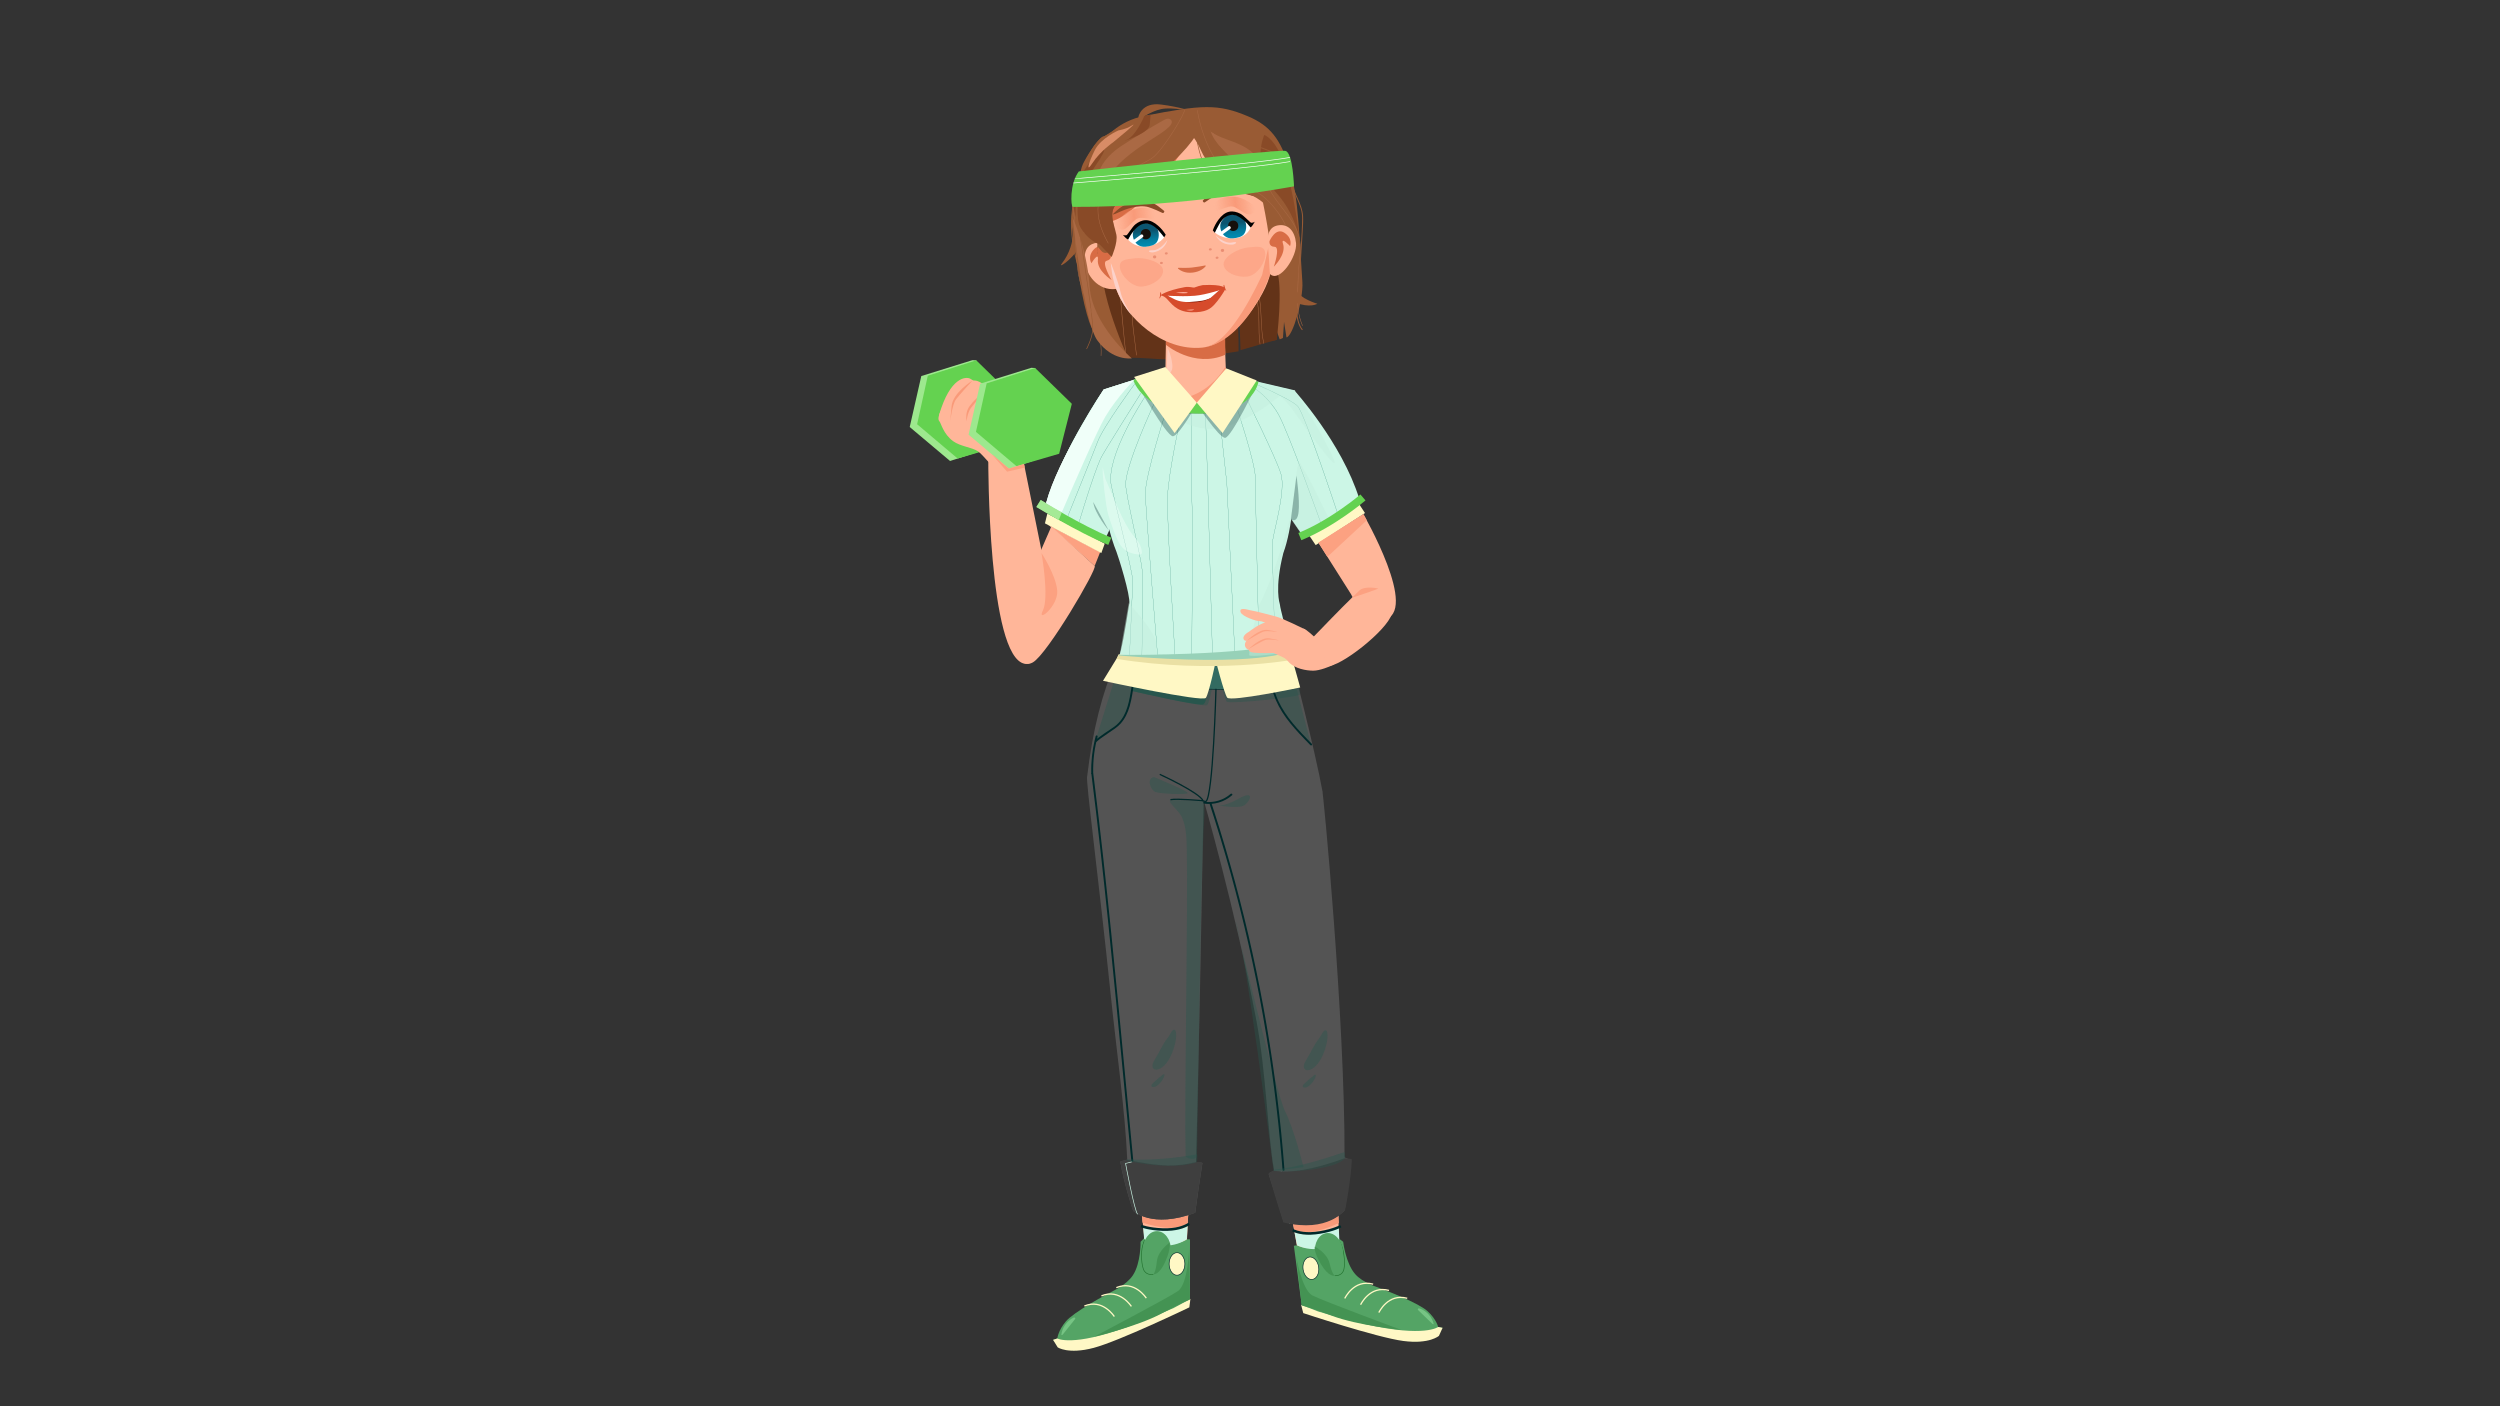 <?xml version="1.0" encoding="utf-8"?>
<!-- Generator: Adobe Illustrator 25.4.0, SVG Export Plug-In . SVG Version: 6.00 Build 0)  -->
<svg version="1.1" id="MachtSport" xmlns="http://www.w3.org/2000/svg" xmlns:xlink="http://www.w3.org/1999/xlink" x="0px" y="0px"
	 viewBox="0 0 3840 2160" style="enable-background:new 0 0 3840 2160;" xml:space="preserve">
<rect x="0" y="0" width="3840" height="2160" fill="#333333" stroke="none"/>
<style type="text/css">
	.st0{fill:#FFB699;}
	.st1{fill:#54A465;}
	.st2{fill:#FFF8C5;}
	.st3{fill:none;stroke:#2E753B;stroke-miterlimit:10;}
	.st4{fill:#76C484;}
	.st5{fill:#F99A79;}
	.st6{fill:#449353;}
	.st7{fill:none;stroke:#FFF8C5;stroke-width:2;stroke-miterlimit:10;}
	.st8{fill:#FFF8C5;stroke:#002A2B;stroke-miterlimit:10;}
	.st9{fill:none;stroke:#22722F;stroke-miterlimit:10;}
	.st10{fill:#CCF6E6;}
	.st11{fill:none;stroke:#002A2B;stroke-width:4;stroke-miterlimit:10;}
	.st12{fill:#995B34;}
	.st13{fill:#633318;}
	.st14{fill:#AA6944;}
	.st15{fill:#FCA181;}
	.st16{fill:#D86C45;}
	.st17{fill:#FFCAB8;}
	.st18{fill:#FFFFFF;}
	.st19{display:none;fill:url(#SVGID_1_);}
	.st20{display:none;fill:#16100B;}
	.st21{display:none;fill:#FFFFFF;}
	.st22{fill:url(#SVGID_00000173120571910101037290000000827659548565815695_);}
	.st23{fill:#16100B;}
	.st24{fill:url(#SVGID_00000090292787713247985680000015274532069654963119_);}
	.st25{fill:#FCD2CA;}
	.st26{fill:url(#SVGID_00000023964268006463877460000011925574360008891319_);}
	.st27{fill:url(#SVGID_00000067198701528832190470000004909062253913432724_);}
	.st28{fill:#841A06;}
	.st29{fill:#D64B2B;}
	.st30{fill:#FFAF9C;}
	.st31{fill:#894A27;}
	.st32{opacity:0.72;fill:#F99A79;}
	.st33{opacity:0.72;fill:#E27F64;}
	.st34{opacity:0.33;fill:#F98869;}
	.st35{fill:#D88C66;}
	.st36{fill:none;stroke:#995B34;stroke-miterlimit:10;}
	.st37{fill:#F0FFF9;}
	.st38{fill:#545454;}
	.st39{fill:#3F3F3F;}
	.st40{fill:#28564D;}
	.st41{opacity:0.41;fill:#28564D;}
	.st42{fill:#002A2B;}
	.st43{fill:none;stroke:#CCF6E6;stroke-miterlimit:10;}
	.st44{opacity:0.41;}
	.st45{fill:#336B61;stroke:#002A2B;stroke-miterlimit:10;}
	.st46{fill:none;stroke:#002A2B;stroke-width:2;stroke-miterlimit:10;}
	.st47{opacity:0.31;}
	.st48{fill:none;stroke:#006A58;stroke-width:0.25;stroke-miterlimit:10;}
	.st49{fill:#EAE0A4;}
	.st50{fill:#97D1B8;}
	.st51{opacity:0.44;fill:#C3EDDC;}
	.st52{fill:#EAE1AC;}
	.st53{opacity:0.31;fill:#002A2B;}
	.st54{opacity:0.44;}
	.st55{fill:#C3EDDC;}
	.st56{opacity:0.45;}
	.st57{display:none;opacity:0.45;}
	.st58{display:inline;fill:#F0FFF9;}
	.st59{fill:none;stroke:#64D250;stroke-width:16;stroke-miterlimit:10;}
	.st60{fill:none;stroke:#64D250;stroke-width:12;stroke-miterlimit:10;}
	.st61{fill:#A5EA96;}
	.st62{display:none;}
	.st63{display:inline;fill:#FFB699;}
	.st64{display:inline;fill:#F99A79;}
	.st65{display:inline;}
	.st66{fill:#9DE88E;}
	.st67{fill:#64D250;}
	.st68{fill:none;stroke:#FFFFFF;stroke-miterlimit:10;}
</style>
<g id="Füsse_Kopie_Kopie_2_Kopie_Kopie_2">
	<g>
		<g>
			<polygon class="st0" points="1753.42,1858.83 1762.7,1952.71 1820.55,1958.71 1826.56,1835.36 			"/>
			<path class="st1" d="M1751.92,1907.41c0,0,0.61,32.75-11.89,51.56c-4.82,7.25-12.94,13.61-20.43,18.47
				c-1.45,0.94-2.92,1.8-4.39,2.56c-19.1,9.82-66.04,35.48-78.05,49.67c-12.01,14.19-13.1,26.2-13.1,26.2l-6.55,2.18l9.96,9.01
				c0,0,10.64,13.24,49.94,2.87c39.3-10.37,150.23-73.82,150.23-73.82l0.2-92.38l-4.91-0.2c0,0-9.48,8.26-34.59,7.16
				c-25.11-1.09-31.31-8.39-31.31-8.39L1751.92,1907.41z"/>
			<path class="st2" d="M1624.07,2055.86l-6.55,2.18l7.1,11.46c0,0,15.96,11.19,55.26,0.82c39.3-10.37,146.96-62.22,146.96-62.22
				l1.64-13.1l-25.38,13.92c0,0-45.03,19.65-70.82,29.06C1646.63,2069.25,1624.07,2055.86,1624.07,2055.86z"/>
			<path class="st3" d="M1827.92,1980.54"/>
			<g>
				<path class="st4" d="M1630.17,2050.91c1.06-11.13,8.08-21.51,18.02-26.62c1.13-0.58,2.88-0.89,3.35,0.29
					c0.3,0.77-0.24,1.58-0.76,2.23c-6.07,7.61-12.14,15.22-18.21,22.83c-0.49,0.62-1.31,1.3-1.96,0.86"/>
			</g>
			<path class="st5" d="M1753.97,1867.56l0.82,10.37c0,0,29.06,9.96,48.71,7.78c14.27-1.59,20.47-6.96,20.47-6.96l2.05-22.65
				l-72.04,6.55V1867.56"/>
		</g>
		<path class="st6" d="M1826.42,1919.28c0,0-1.64,53.21-17.19,63.86c-15.56,10.64-128.53,70-128.53,70s65.9-15.56,102.75-35.2
			c31.46-16.78,44.21-21.83,44.21-21.83L1826.42,1919.28z"/>
		<path class="st7" d="M1714.67,1977.81c28.24-11.87,46.05,16.17,46.05,16.17"/>
		<path class="st7" d="M1691.74,1990.5c28.24-11.87,46.05,16.17,46.05,16.17"/>
		<path class="st7" d="M1665.55,2006.06c28.24-11.87,46.05,16.17,46.05,16.17"/>
		<ellipse class="st8" cx="1807.88" cy="1941.41" rx="12.09" ry="17.35"/>
		<path class="st9" d="M1758.06,1905.22c0,0-0.27-1.09-3,8.19c-2.73,9.28-2.23,31.87,2.73,39.02c4.91,7.1,13.78,4.91,13.78,4.91"/>
		<path class="st10" d="M1757.34,1902.7c0,0,14.74,13.61,41.45,9.93c13.97-1.93,24.15-9.11,24.15-9.11l1.23-20.47
			c0,0-8.54,6.72-32.54,6.62c-23.74-0.1-35.82-5.59-35.82-5.59L1757.34,1902.7z"/>
		<ellipse class="st1" cx="1777.09" cy="1919.69" rx="21.49" ry="28.65"/>
		<path class="st6" d="M1796.13,1909.04c0,0-17.6,11.87-19.24,28.65c-1.64,16.78-5.32,19.65-5.32,19.65s9.01,1.64,18.42-19.65
			C1799.4,1916.41,1796.13,1909.04,1796.13,1909.04z"/>
		<path class="st11" d="M1752.6,1883.12c0,0,11.19,4.64,32.75,5.46c21.56,0.82,33.29-4.09,41.21-8.73"/>
	</g>
	<g>
		<g>
			<polygon class="st0" points="2055.41,1859.45 2058.27,1953.74 2001.67,1967.13 1979.86,1845.57 			"/>
			<path class="st1" d="M2063.14,1907.43c0,0,3.6,32.55,18.42,49.6c5.71,6.57,14.59,11.83,22.63,15.69
				c1.56,0.75,3.13,1.41,4.68,1.97c20.21,7.29,70.05,26.69,83.79,39.22c13.73,12.53,16.36,24.3,16.36,24.3l6.78,1.32l-8.72,10.21
				c0,0-8.85,14.49-49.16,9.26c-40.3-5.23-158.47-53.9-158.47-53.9l-12.08-91.58l4.85-0.83c0,0,10.47,6.97,35.22,2.66
				c24.76-4.31,29.98-12.35,29.98-12.35L2063.14,1907.43z"/>
			<path class="st2" d="M2209.02,2038.22l6.78,1.32l-5.56,12.28c0,0-14.39,13.15-54.7,7.92c-40.3-5.23-153.73-42.81-153.73-42.81
				l-3.31-12.78l26.96,10.54c0,0,47.18,13.7,73.97,19.72C2188.36,2054.4,2209.02,2038.22,2209.02,2038.22z"/>
			<path class="st3" d="M1997.17,1989.73"/>
			<g>
				<path class="st4" d="M2202.33,2034.09c-2.48-10.9-10.78-20.29-21.29-24.09c-1.19-0.43-2.97-0.51-3.28,0.72
					c-0.2,0.8,0.44,1.54,1.04,2.11c7,6.77,14,13.53,21,20.3c0.57,0.55,1.46,1.12,2.06,0.6"/>
			</g>
			<path class="st5" d="M2055.99,1868.18l0.52,10.39c0,0-27.54,13.61-47.31,13.97c-14.36,0.26-21.19-4.27-21.19-4.27l-4.94-22.2
				l72.29-2.77L2055.99,1868.18"/>
		</g>
		<path class="st6" d="M1990.78,1928.78c0,0,8.46,52.56,25.26,61.12c16.79,8.56,136.47,52.9,136.47,52.9s-67.36-6.95-106.42-21.7
			c-33.35-12.59-46.65-15.97-46.65-15.97L1990.78,1928.78z"/>
		<path class="st7" d="M2109.13,1972.46c-29.54-8.14-43.59,21.95-43.59,21.95"/>
		<path class="st7" d="M2133.5,1982.1c-29.54-8.14-43.59,21.95-43.59,21.95"/>
		<path class="st7" d="M2161.48,1994.16c-29.54-8.14-43.59,21.95-43.59,21.95"/>
		
			<ellipse transform="matrix(0.992 -0.129 0.129 0.992 -233.751 274.79)" class="st8" cx="2012.01" cy="1948.34" rx="12.09" ry="17.35"/>
		<path class="st9" d="M2056.77,1906.05c0,0,0.13-1.12,4.03,7.73c3.9,8.85,6.3,31.31,2.31,39.05c-3.96,7.67-13.04,6.64-13.04,6.64"
			/>
		<path class="st10" d="M2057.16,1903.46c0,0-12.86,15.39-39.83,15.17c-14.1-0.12-25.12-5.93-25.12-5.93l-3.85-20.14
			c0,0,9.33,5.57,33.12,2.38c23.53-3.15,34.8-10.15,34.8-10.15L2057.16,1903.46z"/>
		
			<ellipse transform="matrix(0.992 -0.129 0.129 0.992 -230.243 278.144)" class="st1" cx="2039.75" cy="1922.84" rx="21.49" ry="28.65"/>
		<path class="st6" d="M2019.51,1914.73c0,0,18.98,9.51,22.76,25.94s7.8,18.8,7.8,18.8s-8.72,2.78-20.79-17.12
			S2019.51,1914.73,2019.51,1914.73z"/>
		<path class="st11" d="M2059.34,1883.43c0,0-10.5,6.04-31.77,9.62c-21.27,3.58-33.54,0.22-41.99-3.36"/>
	</g>
</g>
<g id="Haarehinten_2_">
	<path class="st12" d="M1972.25,494.48l3.78,23.77c9.92-1.66,25.98-59.01,24.44-84.8c-7.03-117.71-8.79-137.93-20.5-176.78
		c-12.91-42.82-29.09-63.68-62.95-77.98c-45.91-19.39-70.7-18.1-159.33-0.64c-76.36,15.04-98.8,98.81-108.77,137.71
		c-4.98,19.44-3.82,32.12,8.01,106.62c11.83,74.5,23.24,87.44,23.24,87.44s23.2,42.67,50.86,38.18l3.38-0.57l7.34-3.18
		c7.5,0.46-11.74-19.74-2.81-18.7c98.53,11.43,128.22-49.63,177.38-67.49l26.01-0.5l23.33,63.7c6.35-2.55-0.27,0.24,4.96-2.18
		L1972.25,494.48z"/>
	<path class="st13" d="M1950.93,410.58c0,0,2.62-14.54,10,4.14c10.41,26.36,0.09,107.36,0.09,107.36s-8.12,2.38-9.84,1.74
		c-1.71-0.65,3.56-34.08,3.56-34.08l-18-51.91L1950.93,410.58z"/>
	<path class="st13" d="M1889.83,424.59c-48.03-90.54,3.58-30.86-66.44-21.65c-86.02,11.32-97.43-68.38-124.32-25.82
		s33.52,172.56,33.52,172.56c20.53-0.89,49.09,2.79,58.06,2.02c89.87-7.8,61.47-4.66,111.74-12.06
		C1902.68,539.59,1903.05,449.51,1889.83,424.59z"/>
	<polygon class="st13" points="1903.95,494.74 1905.45,537.79 1961.35,521.71 1943.19,402.05 	"/>
	<g>
		<g>
			<g>
				<path class="st14" d="M1720.81,458.14c1.74,22.6,3.91,45.17,6.2,67.73c0.7,6.92,1.42,13.84,2.13,20.75
					c0.05,0.48,0.8,0.48,0.75,0c-2.4-23.16-4.77-46.33-6.78-69.53c-0.55-6.31-1.07-12.63-1.55-18.95
					C1721.53,457.66,1720.78,457.66,1720.81,458.14L1720.81,458.14z"/>
			</g>
		</g>
		<g>
			<g>
				<path class="st14" d="M1738.43,482.9c0.62,15.79,3.01,31.44,5.02,47.1c0.66,5.15,1.28,10.3,1.84,15.47
					c0.05,0.47,0.8,0.48,0.75,0c-1.79-16.5-4.47-32.9-5.99-49.43c-0.4-4.37-0.7-8.75-0.87-13.14
					C1739.16,482.42,1738.41,482.42,1738.43,482.9L1738.43,482.9z"/>
			</g>
		</g>
		<g>
			<g>
				<path class="st14" d="M1930.09,459.03c-0.26,0.03-0.08-0.09-0.03,0.25c0.03,0.19,0.12,0.39,0.17,0.58
					c0.18,0.68,0.31,1.38,0.44,2.07c0.28,1.52,0.51,3.05,0.73,4.58c0.56,3.84,1.06,7.68,1.34,11.56
					c0.78,10.99,0.47,22.03,0.83,33.04c0.19,5.83,0.56,11.65,1.46,17.42c0.07,0.48,0.8,0.27,0.72-0.2
					c-1.77-11.33-1.56-22.88-1.71-34.32c-0.12-9.45-0.6-18.78-1.98-28.13c-0.26-1.76-0.52-3.53-0.89-5.27
					c-0.09-0.44-0.3-2.43-1.08-2.33C1929.62,458.34,1929.61,459.09,1930.09,459.03L1930.09,459.03z"/>
			</g>
		</g>
		<g>
			<g>
				<path class="st14" d="M1934.13,458.17c3.1,18.19,2.2,36.78,4.31,55.07c0.56,4.88,1.34,9.73,2.49,14.5
					c0.11,0.47,0.84,0.27,0.72-0.2c-4.32-17.95-3.62-36.63-5.06-54.92c-0.38-4.91-0.92-9.8-1.75-14.66
					C1934.77,457.5,1934.05,457.7,1934.13,458.17L1934.13,458.17z"/>
			</g>
		</g>
	</g>
</g>
<polygon class="st15" points="1610.15,805.99 1681.43,869.26 1689.97,847.75 "/>
<g id="Hals_15_">
	<path id="Hals_16_" class="st0" d="M1791.22,505.6l-1.23,66.11c0,0-44.76,9.96-61.67,18.69c-27.5,14.19,185.3,111.07,227.05,62.77
		c25-28.92,2.83-53.93-26.61-65.5c-11.46-4.5-45.64-13.71-45.64-13.71l-3.27-89.03L1791.22,505.6z"/>
	<path class="st16" d="M1790.81,509.9v19.65c0,0,43.19,36.43,91.28,15.35l-0.41-44L1790.81,509.9z"/>
	<path class="st17" d="M1793.26,534.46l-1.36,40.66c0,0,10.37-0.55,8.73-15.56C1798.99,544.56,1793.26,534.46,1793.26,534.46z"/>
	<path class="st5" d="M1882.23,563.39c0,0-18.28,33.29-54.31,45.3c-3.66,1.22-37.66,0-37.66,0l23.2,2.73c0,0,20.74,7.1,21.56,7.1
		s12.83,0.27,12.83,0.27l36.02-48.3L1882.23,563.39"/>
</g>
<g id="KOPFPBEN_Kopie_3_Kopie_Kopie_Kopie_Kopie_2_Kopie_Kopie_2">
	<g id="Kopf_15_">
		<path id="Kopf_16_" class="st0" d="M1674.78,275.21c0,0,27.7,131.15,39.74,168.57c13.96,43.41,71.07,95.95,131.93,90.19
			c48.4-4.58,99.11-82.47,104.68-114.29c4.91-28.08-5.66-81.98-14.04-123.09c-5.32-26.13-42.25-56.25-75.78-81.77
			c-19.17-14.59-46.07-13.24-63.65,3.24L1674.78,275.21z"/>
		<path class="st16" d="M1826.8,216.02c0,0-66.7,105.68-116.22,122.88c-49.52,17.2-17.03,10.41-17.03,10.41l-2.7-44.58
			L1826.8,216.02z"/>
		<path class="st5" d="M1949.87,372.55c0,0-11.09,49.47-11.3,49.87c-4.43,8.67-47.18,104.82-86.73,110.29
			c0,0,35.83-1.72,72.74-58.57c17.68-27.23,26.23-52.72,26.23-52.72"/>
	</g>
	<g id="Augen_Kopie_3_Kopie_Kopie_Kopie_Kopie_2_Kopie_Kopie_2">
		<g>
			<g>
				<path class="st18" d="M1864.6,355.87c0,0,9.87-25.96,25.42-26.74c15.56-0.79,22.73,6.94,30.98,20.35c0,0-4.7,13.84-21.75,16.15
					C1876.54,368.72,1864.6,355.87,1864.6,355.87z"/>
				
					<linearGradient id="SVGID_1_" gradientUnits="userSpaceOnUse" x1="1875.176" y1="630.451" x2="1874.926" y2="605.519" gradientTransform="matrix(0.995 -0.103 0.103 0.995 -25.265 -68.065)">
					<stop  offset="0" style="stop-color:#008CB2"/>
					<stop  offset="0.223" style="stop-color:#0188AD"/>
					<stop  offset="0.501" style="stop-color:#047B9D"/>
					<stop  offset="0.809" style="stop-color:#086684"/>
					<stop  offset="1" style="stop-color:#0B5570"/>
				</linearGradient>
				<path class="st19" d="M1920.33,345.36c1.68,1.71,2.1-0.46,1.55,1.73c-1.94,7.6-9.52,16.19-17.65,17.03
					c-10.47,1.08-19.84-6.68-20.95-17.35c-0.46-4.4,0.52-8.05,2.55-10.9c2.9-4.05,4.68-6.13,10.83-6.77
					C1907.12,328.02,1913.2,338.13,1920.33,345.36z"/>
				
					<ellipse transform="matrix(0.995 -0.103 0.103 0.995 -25.337 197.796)" class="st20" cx="1901.79" cy="344.13" rx="7.78" ry="7.98"/>
				<g>
					<path class="st21" d="M1923.52,349.86c0,0-16.07-23.01-31.45-20.59c-15.39,2.42-19.74,11.08-25.06,25.9
						c0,0,9.18,11.93,26.34,10.7C1916.2,364.23,1923.52,349.86,1923.52,349.86z"/>
					
						<linearGradient id="SVGID_00000049907303510561359910000014140871355707447480_" gradientUnits="userSpaceOnUse" x1="1326.848" y1="631.456" x2="1326.589" y2="605.655" gradientTransform="matrix(-0.995 0.103 0.103 0.995 3150.811 -397.085)">
						<stop  offset="0" style="stop-color:#008CB2"/>
						<stop  offset="0.223" style="stop-color:#0188AD"/>
						<stop  offset="0.501" style="stop-color:#047B9D"/>
						<stop  offset="0.809" style="stop-color:#086684"/>
						<stop  offset="1" style="stop-color:#0B5570"/>
					</linearGradient>
					<path style="fill:url(#SVGID_00000049907303510561359910000014140871355707447480_);" d="M1874.39,349.34
						c1.1,10.66,9.09,17.85,19.56,16.76c6.78-0.7,13.36-2.1,16.71-6.38c5.01-6.41,3.57-16.22,2.09-19.7
						c-3.68-8.61-14.13-9.83-22.08-10.52c-5.83-0.5-9.41,4.54-12.71,8.24C1875.31,340.72,1873.9,344.61,1874.39,349.34z"/>
					
						<ellipse transform="matrix(0.995 -0.103 0.103 0.995 -25.638 196.967)" class="st23" cx="1893.62" cy="346.63" rx="7.78" ry="7.98"/>
					<path class="st18" d="M1889.58,351.58l-11.31,8.19c-0.99,0.72-2.39,0.49-3.11-0.5l-0.27-0.37c-0.72-0.99-0.49-2.39,0.5-3.11
						l11.31-8.19c0.99-0.72,2.39-0.49,3.11,0.5l0.27,0.37C1890.8,349.46,1890.57,350.86,1889.58,351.58z"/>
				</g>
				<g>
					<path d="M1862.86,353.9c2.1-5.94,5.05-11.52,8.74-16.49c4.29-5.79,9.9-10.93,16.73-12.29c5.71-1.14,11.67,0.51,16.94,3.23
						c5.27,2.72,14.57,13.36,16.63,13.85c0,0,4.03-0.17,5.51-1.74c-1.72,2.95-3.81,6.95-6.48,8.94c-4.93-5.37-4.31-5.85-11.59-11.9
						c-5.36-4.46-12.3-8.37-19.2-7.23c-7.49,1.24-13.5,7.21-17.4,14.1c-3.48,6.14-6.58,12.61-6.72,13.21"/>
				</g>
				<path class="st21" d="M1897.06,347.71l-11.31,8.19c-0.99,0.72-2.39,0.49-3.11-0.5l-0.27-0.37c-0.72-0.99-0.49-2.39,0.5-3.11
					l11.31-8.19c0.99-0.72,2.39-0.49,3.11,0.5l0.27,0.37C1898.28,345.59,1898.06,346.99,1897.06,347.71z"/>
			</g>
			<g>
				<g>
					<path class="st18" d="M1789.22,362.72c0,0-16.07-23.01-31.45-20.59c-15.39,2.42-19.74,11.08-25.06,25.9
						c0,0,9.18,11.93,26.34,10.7C1781.91,377.09,1789.22,362.72,1789.22,362.72z"/>
					
						<linearGradient id="SVGID_00000026161323260830426950000007446528467206856101_" gradientUnits="userSpaceOnUse" x1="1461.754" y1="630.414" x2="1461.494" y2="604.613" gradientTransform="matrix(-0.995 0.103 0.103 0.995 3150.811 -397.085)">
						<stop  offset="0" style="stop-color:#008CB2"/>
						<stop  offset="0.223" style="stop-color:#0188AD"/>
						<stop  offset="0.501" style="stop-color:#047B9D"/>
						<stop  offset="0.809" style="stop-color:#086684"/>
						<stop  offset="1" style="stop-color:#0B5570"/>
					</linearGradient>
					<path style="fill:url(#SVGID_00000026161323260830426950000007446528467206856101_);" d="M1740.09,362.21
						c1.1,10.66,9.09,17.85,19.56,16.76c6.78-0.7,13.36-2.1,16.71-6.38c5.01-6.41,3.57-16.22,2.09-19.7
						c-3.68-8.61-14.13-9.83-22.08-10.52c-5.83-0.5-9.41,4.54-12.71,8.24C1741.02,353.58,1739.6,357.47,1740.09,362.21z"/>
					
						<ellipse transform="matrix(0.995 -0.103 0.103 0.995 -27.678 183.198)" class="st23" cx="1759.33" cy="359.5" rx="7.78" ry="7.98"/>
				</g>
				<g>
					<path d="M1790.53,360.52c-3.26-5.25-7.28-9.98-11.89-13.99c-5.37-4.66-11.91-8.44-18.87-8.35c-5.82,0.07-11.32,2.85-15.93,6.52
						c-4.6,3.67-11.56,15.71-13.48,16.61c0,0-3.98,0.65-5.75-0.55c2.29,2.47,5.14,5.87,8.16,7.23c3.74-6.13,3.03-6.46,8.94-13.72
						c4.35-5.35,10.34-10.49,17.33-10.8c7.59-0.34,14.68,4.15,19.89,9.95c4.14,4.6,8.04,9.5,9.03,10.91
						c0.12,0.17,0.2,0.29,0.23,0.35"/>
				</g>
				<path class="st18" d="M1755.29,364.44l-11.31,8.19c-0.99,0.72-2.39,0.49-3.11-0.5l-0.27-0.37c-0.72-0.99-0.49-2.39,0.5-3.11
					l11.31-8.19c0.99-0.72,2.39-0.49,3.11,0.5l0.27,0.37C1756.5,362.32,1756.28,363.72,1755.29,364.44z"/>
			</g>
		</g>
		<path class="st25" d="M1867.39,361.62c0.66,1.03,14.28,13.34,24.99,10.85c10.72-2.48,5.85,3.1,0.07,3.29
			C1873.31,376.37,1867.39,361.62,1867.39,361.62z"/>
		<path class="st25" d="M1793.1,368.63c-0.43,1.14-11.24,15.98-22.24,15.75c-11-0.23-5.09,4.23,0.61,3.23
			C1790.33,384.28,1793.1,368.63,1793.1,368.63z"/>
		
			<linearGradient id="SVGID_00000121985719501237495450000010544847048550817199_" gradientUnits="userSpaceOnUse" x1="2363.657" y1="583.718" x2="2429.146" y2="583.718" gradientTransform="matrix(-0.995 0.103 0.103 0.995 4068.088 -492.108)">
			<stop  offset="0" style="stop-color:#FFB699;stop-opacity:0"/>
			<stop  offset="0.043" style="stop-color:#FDAF91;stop-opacity:0.082"/>
			<stop  offset="0.147" style="stop-color:#FBA383;stop-opacity:0.283"/>
			<stop  offset="0.279" style="stop-color:#F99C7B;stop-opacity:0.536"/>
			<stop  offset="0.52" style="stop-color:#F99A79"/>
			<stop  offset="0.747" style="stop-color:#F99C7B;stop-opacity:0.528"/>
			<stop  offset="0.866" style="stop-color:#FBA383;stop-opacity:0.279"/>
			<stop  offset="0.96" style="stop-color:#FDAF91;stop-opacity:0.084"/>
			<stop  offset="1" style="stop-color:#FFB699;stop-opacity:0"/>
		</linearGradient>
		<path style="fill:url(#SVGID_00000121985719501237495450000010544847048550817199_);" d="M1776.28,328.07
			c1.51,6.63,2.84,9.58-8.4,8.28c-11.25-1.3-17.47-3.75-23.95,1.25c-6.48,4.99-14.06,15.24-19.82,15.22
			c-5.76-0.02-14.99-5.65-10-11.1c4.99-5.46,14.92-16.79,27.32-20.32C1767.61,313.95,1776.28,328.07,1776.28,328.07z"/>
		
			<linearGradient id="SVGID_00000006667094559604909610000002354421452916298664_" gradientUnits="userSpaceOnUse" x1="1635.646" y1="580.581" x2="1701.135" y2="580.581" gradientTransform="matrix(0.995 -0.103 0.103 0.995 176.887 -89.007)">
			<stop  offset="0" style="stop-color:#FFB699;stop-opacity:0"/>
			<stop  offset="0.043" style="stop-color:#FDAF91;stop-opacity:0.082"/>
			<stop  offset="0.147" style="stop-color:#FBA383;stop-opacity:0.283"/>
			<stop  offset="0.279" style="stop-color:#F99C7B;stop-opacity:0.536"/>
			<stop  offset="0.52" style="stop-color:#F99A79"/>
			<stop  offset="0.747" style="stop-color:#F99C7B;stop-opacity:0.528"/>
			<stop  offset="0.866" style="stop-color:#FBA383;stop-opacity:0.279"/>
			<stop  offset="0.96" style="stop-color:#FDAF91;stop-opacity:0.084"/>
			<stop  offset="1" style="stop-color:#FFB699;stop-opacity:0"/>
		</linearGradient>
		<path style="fill:url(#SVGID_00000006667094559604909610000002354421452916298664_);" d="M1863.7,315.86
			c-0.12,6.8-0.82,9.96,9.92,6.38c10.74-3.58,16.33-7.25,23.69-3.69s16.89,12.04,22.52,10.84s13.51-8.6,7.51-12.92
			c-6-4.32-18.04-13.38-30.91-14.29C1869.28,300.26,1863.7,315.86,1863.7,315.86z"/>
	</g>
	<g id="Mund_8_">
		<g>
			<path class="st28" d="M1793.58,450.89l-2.27,3.94c0,0,19.33,20.64,25.79,21.41s36.08,3.69,44.68-6.67
				c8.6-10.36,20.08-26.59,20.08-26.59s-34.8,1.75-35.8,2.06S1793.58,450.89,1793.58,450.89z"/>
			<path class="st18" d="M1792.28,452.26c0,0,4.33,7.99,13.26,10.77c8.93,2.78,34.76-0.1,41.24-1.19
				c6.47-1.08,25.24-7.26,30.87-16.49S1792.28,452.26,1792.28,452.26z"/>
			<path class="st29" d="M1782.73,453.45c0,0,7.7-6.94,36.69-12.34c7.47-1.39,13.77,1.11,14.88,0.62c3.05-1.34,11.37-3.71,13.06-3.8
				c32.66-1.71,34.5,5.04,34.5,5.04s-28.8,9.93-46.67,11.32C1811.31,456.15,1782.73,453.45,1782.73,453.45z"/>
			<path class="st29" d="M1782.35,453.7c3.67-0.33,1.37-4.85,14.16,2.09c12.62,6.85,15.69,7.47,29.58,8.5
				c16.46,1.22,28.69-3.13,33.44-6.91c4.75-3.78,21.19-19.43,17.54-14.93c-1.28,1.57,7.41-2,3.54,4.37
				c-3.87,6.37-9.48,14.76-15.23,20.91c-5.74,6.15-12.86,12.58-35.98,11.89s-30.86-14.63-37.26-20.75
				C1786.11,453.08,1782.35,453.7,1782.35,453.7z"/>
		</g>
		<path class="st30" d="M1806,449.6c0,0,5.57-0.77,10.6-0.96c6.22-0.23,10.59,0.96,5.53,1.69S1806,449.6,1806,449.6z"/>
		<path class="st30" d="M1821.94,476.12c0,0,2.59-0.37,6.01-0.62c6.03-0.44,6.24-0.18,6.11-0.07
			C1830.79,478.56,1821.88,476.15,1821.94,476.12z"/>
		<g>
			<path class="st29" d="M1882.86,446.34c-1.68-1.5-2.88-3.53-3.39-5.72c-0.2-0.87-0.3-1.81,0.04-2.64
				c0.11-0.27,0.37-0.56,0.64-0.44c0.16,0.07,0.22,0.25,0.27,0.41c0.91,2.91,1.33,6.11,3.28,8.44
				C1883.63,446.54,1882.93,446.43,1882.86,446.34"/>
		</g>
		<g>
			<path class="st29" d="M1781.43,458.08c1.33-1.81,2.09-4.04,2.15-6.29c0.02-0.89-0.08-1.83-0.58-2.58
				c-0.16-0.24-0.48-0.47-0.72-0.3c-0.14,0.1-0.17,0.29-0.18,0.46c-0.29,3.03-0.05,6.25-1.48,8.94
				C1780.71,458.43,1781.37,458.18,1781.43,458.08"/>
		</g>
	</g>
	<g id="Brauen_Kopie_3_Kopie_Kopie_Kopie_Kopie_2_Kopie_Kopie_2">
		<path class="st31" d="M1847.35,308.45c0.76-0.59,12.42-16.39,24.87-20.17c13.37-4.06,16.9-2.57,28.78-0.31
			c12.59,2.4,24.92,12.13,24.92,12.13s2.93,2.47-11.5-1.79c-6.1-1.8-29.74-7-44.21,0.26c-6.32,3.17-17.42,10.51-19.04,11.85
			C1848.59,312.54,1847.35,308.45,1847.35,308.45z"/>
		<path class="st31" d="M1788.45,324.28c-0.85-0.46-14.91-14.16-27.8-15.88c-13.85-1.84-17.1,0.2-28.45,4.35
			c-12.04,4.4-22.63,16-22.63,16s-2.49,2.92,11.06-3.63c5.73-2.77,28.21-11.72,43.67-6.9c6.75,2.11,18.89,7.55,20.71,8.61
			C1787.88,328.52,1788.45,324.28,1788.45,324.28z"/>
	</g>
	<g id="sprossen_16_">
		
			<ellipse transform="matrix(0.995 -0.103 0.103 0.995 -52.364 190.559)" class="st32" cx="1818.23" cy="602.11" rx="2.25" ry="1.84"/>
		
			<ellipse transform="matrix(0.995 -0.103 0.103 0.995 -52.825 188.522)" class="st32" cx="1798.28" cy="605.55" rx="2.25" ry="1.84"/>
		
			<ellipse transform="matrix(0.995 -0.103 0.103 0.995 -51.501 188.6)" class="st32" cx="1799.7" cy="592.78" rx="2.25" ry="1.84"/>
		
			<ellipse transform="matrix(0.995 -0.103 0.103 0.995 -52.161 187.478)" class="st32" cx="1788.51" cy="598.6" rx="2.25" ry="1.84"/>
		
			<ellipse transform="matrix(0.995 -0.103 0.103 0.995 -30.553 186.606)" class="st33" cx="1790.87" cy="389.02" rx="2.25" ry="1.74"/>
		
			<ellipse transform="matrix(0.995 -0.103 0.103 0.995 -32.107 185.915)" class="st33" cx="1783.41" cy="403.72" rx="2.25" ry="1.74"/>
		
			<ellipse transform="matrix(0.995 -0.103 0.103 0.995 -31.204 184.787)" class="st33" cx="1772.95" cy="394.41" rx="2.56" ry="2.35"/>
	</g>
	<g id="sprossen_15_">
		
			<ellipse transform="matrix(0.995 -0.103 0.103 0.995 -51.535 196.421)" class="st32" cx="1875.39" cy="597.01" rx="2.25" ry="1.84"/>
		
			<ellipse transform="matrix(0.995 -0.103 0.103 0.995 -51.352 198.501)" class="st32" cx="1895.61" cy="596.29" rx="2.25" ry="1.84"/>
		
			<ellipse transform="matrix(0.995 -0.103 0.103 0.995 -50.116 198.023)" class="st32" cx="1891.61" cy="584.08" rx="2.25" ry="1.84"/>
		
			<ellipse transform="matrix(0.995 -0.103 0.103 0.995 -29.556 193.539)" class="st33" cx="1858.48" cy="382.84" rx="2.25" ry="1.74"/>
		
			<ellipse transform="matrix(0.995 -0.103 0.103 0.995 -30.826 194.671)" class="st33" cx="1868.8" cy="395.7" rx="2.25" ry="1.74"/>
		
			<ellipse transform="matrix(0.995 -0.103 0.103 0.995 -29.622 195.469)" class="st33" cx="1877.13" cy="384.44" rx="2.56" ry="2.35"/>
	</g>
	<g id="Rouge_8_">
		<path class="st34" d="M1786.42,414.9c1.24,11.92-15.5,23.59-31.52,25.25c-16.02,1.66-33.43-17.16-34.67-29.09
			c-1.24-11.92,7.81-12.79,23.83-14.44C1760.08,394.96,1785.18,402.97,1786.42,414.9z"/>
		<path class="st34" d="M1879.49,406.63c1.24,11.92,20.01,19.91,36.02,18.25c16.02-1.66,29.2-23.65,27.97-35.58
			c-1.24-11.92-10.26-10.91-26.28-9.25S1878.26,394.7,1879.49,406.63z"/>
	</g>
	<g id="Ohren_8_">
		<g>
			<g>
				<path class="st0" d="M1947.49,377.3c2.05,19.79,2.61,43.09,3.29,43.72c15.01,14.01,41.99-27.7,39.94-47.49
					c-2.05-19.79-12.42-29.03-25.91-27.63C1951.32,347.3,1945.44,357.51,1947.49,377.3z"/>
			</g>
		</g>
		<g>
			<g>
				<path class="st0" d="M1714.46,400.23c2.05,19.79,12.67,42.31-0.82,43.71c-27.69,2.87-45.21-21.96-47.26-41.74
					c-2.05-19.79,6.23-28.08,19.72-29.48C1699.59,371.32,1712.41,380.44,1714.46,400.23z"/>
			</g>
			<path class="st16" d="M1705.75,390.25c0,0-13.54-19.45-24.96-7.84c-11.42,11.61-4.32,21.85-4.32,21.85s11.28-18.62,9.86-5.41
				c-1.81,16.92,21.07,31.29,21.07,31.29s-16.58-27.64-7.46-29.68C1709.06,398.41,1705.75,390.25,1705.75,390.25z"/>
			<path class="st16" d="M1950,370.3c0,0,9.26-21.81,22.82-12.79c13.56,9.02,8.71,20.5,8.71,20.5s-14.86-15.91-10.76-3.27
				c5.24,16.19-14.21,34.94-14.21,34.94s10.56-30.45,1.22-30.58C1948.43,378.97,1950,370.3,1950,370.3z"/>
		</g>
	</g>
	<path id="nase_8_" class="st16" d="M1809.6,412.72c-0.57-0.48-0.22-1.41,0.52-1.39c4.24,0.12,14.13,0.32,20.12-0.3
		c8.21-0.85,17.02-2.53,20.83-3.3c0.72-0.15,1.23,0.69,0.77,1.26c-2.29,2.82-8.19,8.36-20.03,9.74
		C1819.96,420.12,1812.58,415.26,1809.6,412.72z"/>
	<g>
		<g id="Haareoben_10_">
			<g>
				<path class="st12" d="M1823.73,185.35c16.68,6.99,34.95,9.94,51.07,18.13c25.65,13.02,69.82,21.91,83.39,47.28
					c14.7,27.48,25.07,44.87,6.35,94.55c-3.46-17.07-14.53-26.57-28.34-37.19c-13.81-10.62-40.08-17.62-53.22-29.06
					c-13.18-11.47-30.94-31.08-37.8-47.11c-5.31-12.4-11.3-20.85-19.75-31.7c-17.05-21.9-60.28-2.3-82.78,0.94
					c-25.87,3.72-26.3-3.66-48.93,9.42c-22.63,13.07-46.44,81.05-45.86,107.18c0,0-0.02,5.31,0,6.97
					c0.1,11.21,7.83,48.37-16.88,80.01c-8.64,11.06,28.35-15.01,28.55-34.23"/>
			</g>
			<g>
				<path class="st12" d="M1685.39,387.24c0.28-21.59,4.71,12.19,20.46-2.58c20.35-19.08-11.96-58.22,11.8-72.83
					c36.53-22.46,126.6-86.91,128.41-129.76c-5.85,4.23-11.97,7.98-18.31,11.35c-22,11.7-46.52,18.85-70.52,26.12
					c-13.72,4.16-27.55,8.48-39.87,15.82c-20.26,12.06-42.41,20.05-48.47,42.84c-6.06,22.79,4.05,60.12,15.65,80.65
					c3.15-6.78-1.23,36.72,1.93,29.94"/>
			</g>
			<g>
				<g>
					<path class="st12" d="M1660.4,419.43c-4.76-13.39-8.51-27.14-10.89-41.15c-2.1-12.36-3.11-24.92-2.85-37.46
						c0.23-11.17,1.47-22.31,3.79-33.24c2.11-9.95,5.1-19.72,8.91-29.15c3.53-8.72,7.78-17.16,12.63-25.22
						c4.48-7.43,9.47-14.55,14.92-21.3c4.86-6.02,10.08-11.76,15.61-17.18c4.75-4.66,9.74-9.09,14.94-13.23
						c4.11-3.28,8.37-6.38,12.79-9.24c3-1.93,6.07-3.79,9.3-5.33c0.47-0.22,1.16-0.53,1.42-0.64c0.88-0.36,0.49-1.81-0.4-1.45
						c-2.91,1.2-5.66,2.77-8.35,4.41c-4.21,2.56-8.25,5.38-12.18,8.35c-5.13,3.89-10.06,8.04-14.77,12.42
						c-5.54,5.15-10.8,10.62-15.72,16.37c-5.55,6.47-10.69,13.3-15.34,20.45c-5.1,7.82-9.61,16.02-13.45,24.53
						c-4.13,9.15-7.5,18.64-10.01,28.36c-2.75,10.64-4.48,21.54-5.22,32.51c-0.82,12.22-0.4,24.51,1.1,36.66
						c1.69,13.69,4.72,27.19,8.8,40.37c1.1,3.55,2.28,7.07,3.52,10.56C1659.28,420.73,1660.73,420.34,1660.4,419.43L1660.4,419.43z"
						/>
				</g>
			</g>
			<g>
				<path class="st14" d="M1858.89,200.08c6.07,19.37,25.65,37.86,41.94,49.98c20.88,15.53,34.57,14.55,39.37,14.58
					c-8.62-50.17-68.44-45.45-81.97-65.59"/>
			</g>
			<path class="st14" d="M1647.63,334.63c0,0,22.21,47.31,26.02,105.62c3.81,58.3,64.82,110.21,64.82,110.21
				s-29.67,4.58-53.03-27.71C1665.09,494.63,1647.63,334.63,1647.63,334.63z"/>
			<path class="st31" d="M1648.74,314.03c5.23,50.49,40.39,61.52,40.39,61.52l18.38,19.22c0,0,9.83-22.28,7.21-34.36
				c-2.62-12.07-6.22-20.34-6.42-30.2c-0.2-9.86,6.26-16.42,6.26-16.42s-79.88,10.2-32.63-58.08S1643.51,263.55,1648.74,314.03z"/>
			<path class="st31" d="M1941.94,207.25c0,0-21.09,45.4,17.3,87.51c38.38,42.12,38.44,89.02,38.44,89.02s-7.4-92.52-30.74-145.79
				C1955.44,211.75,1941.94,207.25,1941.94,207.25z"/>
			<path class="st35" d="M1718.07,200.25c0,0-27.13,11.72-36.53,30.51c-9.39,18.79-14.41,36.28-3.62,19.81
				c12.24-18.68,31.91-32.06,31.91-32.06s45.05-36.67,26.86-24.71C1729.76,198.37,1718.07,200.25,1718.07,200.25z"/>
			<g>
				<g>
					<g>
						<path class="st12" d="M1694.09,209.61c-2.56,1.29-4.67,3.58-6.56,5.68c-2.79,3.09-5.33,6.42-7.77,9.79
							c-5.19,7.18-10,14.7-14.17,22.52c-1.41,2.64-2.82,5.35-3.76,8.2c-2.22,6.76-3.8,13.82-5.2,20.8
							c-2.88,14.37-4.42,29.01-4.55,43.67c-0.13,14.4,1.2,29.67,9.33,42.01c0.45,0.69,1.31,0.95,2.05,0.54
							c1.86-1.04,2.81-3.39,1.97-5.4c-0.32-0.75-0.99-1.27-1.85-1.05c-0.71,0.19-1.36,1.1-1.05,1.85c0.34,0.8,0.21,1.57-0.59,2.01
							c0.68,0.18,1.37,0.36,2.05,0.54c-7.07-10.73-8.74-23.8-8.91-36.38c-0.19-14.23,1.06-28.51,3.59-42.51
							c1.27-7.07,2.88-14.07,4.81-20.99c0.99-3.54,2-6.47,3.62-9.68c3.81-7.54,8.36-14.74,13.17-21.67
							c2.64-3.8,5.39-7.54,8.42-11.03c2.02-2.33,4.23-4.94,6.91-6.29C1697.33,211.33,1695.81,208.74,1694.09,209.61L1694.09,209.61z
							"/>
					</g>
				</g>
				<path class="st36" d="M1836.05,183.52c0,0-1.15,76.25,37.04,95.34c38.19,19.09,74.52,28.08,74.52,28.08l-93.8-103.04
					L1836.05,183.52z"/>
				<g>
					<g>
						<path class="st12" d="M1696.41,211.01c21.84-14.55,46.23-25.81,72.31-29.82c17.97-2.76,36.52-1.91,54.01,3.15
							c6.5,1.88,12.84,4.33,18.88,7.39c4.41,2.24,8.36,5.01,12.52,7.63c4.44,2.81,9.52,4.68,14.43,6.48
							c7.02,2.57,14.16,4.81,21.3,7.02c16.69,5.16,33.51,9.97,49.96,15.88c7.29,2.62,14.55,5.43,21.5,8.88
							c5.13,2.54,10.41,5.43,14.47,9.54c1.43,1.45,2.75,3.11,3.46,5.04c0.3,0.8,0.49,1.64,0.54,2.5c0.13,2.62-0.14,5.28-0.04,7.91
							c0.42,11.11,3.39,21.76,7.62,31.98c3.63,8.78,8.13,17.29,10.72,26.46c1.31,4.64,2,9.36,1.96,14.18
							c-0.06,7.43-0.33,14.86-0.72,22.28c-0.76,14.49-1.98,28.96-2.67,43.46c-0.49,10.39-1.57,20.65-2.84,30.97
							c-1.37,11.11-2.72,22.25-3.08,33.44c-0.32,10.08,0,20.56,3.12,30.24c1.28,3.97,3.07,7.77,5.6,11.1
							c0.58,0.76,1.88,0.01,1.3-0.76c-5.77-7.61-7.65-17.45-8.31-26.77c-0.79-11.15,0.09-22.38,1.26-33.47
							c1.13-10.68,2.71-21.31,3.69-32c0.53-5.81,0.69-11.64,1-17.46c0.4-7.31,0.9-14.62,1.39-21.93c0.48-7.1,0.94-14.2,1.26-21.31
							c0.32-7,0.83-14.14,0.44-21.15c-0.52-9.26-3.99-17.91-7.69-26.29c-4.24-9.6-8.6-19.15-10.84-29.46
							c-1.32-6.09-1.9-12.31-1.75-18.54c0.06-2.5,0.11-4.61-0.99-6.9c-2.08-4.34-6.36-7.48-10.31-10
							c-5.88-3.75-12.32-6.61-18.76-9.23c-16.08-6.54-32.78-11.48-49.37-16.52c-7.86-2.39-15.72-4.76-23.52-7.33
							c-6.15-2.02-12.34-4.11-18.23-6.82c-4.16-1.92-7.7-4.64-11.61-7c-5.17-3.13-10.66-5.72-16.3-7.88
							c-15.7-6.01-32.7-8.44-49.47-7.63c-23.86,1.15-46.97,8.78-67.94,19.97c-6.55,3.49-12.9,7.35-19.07,11.46
							C1694.85,210.25,1695.6,211.55,1696.41,211.01L1696.41,211.01z"/>
					</g>
				</g>
			</g>
			<path class="st36" d="M1653.74,329.5c0,0,25.07,152.44,24.75,175.18c-0.19,14.01-9.54,31.39-9.54,31.39"/>
			<path class="st36" d="M1652.69,543.32"/>
			<path class="st36" d="M1652.83,380"/>
			<g>
				<path class="st14" d="M1685.06,291.5c-1.93-3.98-1.88-8.64-1.29-13.02c2.54-18.73,14.23-35.31,28.94-47.17
					c6.36-5.13,13.3-9.5,20.22-13.85c17.76-11.17,35.53-22.35,53.87-32.53c2.03-1.13,4.13-2.26,6.44-2.52
					c2.31-0.26,4.89,0.58,6.04,2.59c1.86,3.26-0.83,7.21-3.55,9.8c-7.56,7.19-16.56,12.65-25.39,18.2
					c-23.41,14.7-46.59,30.71-63.77,52.37c-4.23,5.33-8.09,11-12.91,15.81c-3.03,3.02-6.43,5.68-10.1,7.9"/>
			</g>
			<g>
				<g>
					<path class="st14" d="M1702.55,373.33c-10.39-18.6-19-40.82-14.56-62.45c2.71-13.22,10.47-24.46,20.8-32.95
						c3.72-3.05,7.72-5.74,11.83-8.22c9.37-5.66,19.19-10.46,28.97-15.36c6.48-3.25,12.98-6.55,19.11-10.42
						c2.41-1.52,4.53-3.48,6.53-5.49c6.03-6.09,11.24-13.02,16.22-19.98c5.71-7.98,11.07-16.22,16.09-24.65
						c4.06-6.81,8.06-13.76,11.2-21.06c0.49-1.15,0.96-2.31,1.37-3.49c0.16-0.46-0.57-0.65-0.72-0.2
						c-2.34,6.76-6.01,13.13-9.54,19.32c-4.85,8.49-10.08,16.77-15.62,24.82c-5.2,7.56-10.64,15.03-16.81,21.84
						c-2.2,2.43-4.5,4.81-7.08,6.83c-1.74,1.36-3.67,2.45-5.58,3.55c-3.2,1.87-6.46,3.63-9.75,5.33
						c-15.11,7.84-31.19,14.6-44.76,25.07c-10.12,7.81-18.26,18.12-21.89,30.52c-5.71,19.51,0.15,40.28,8.69,58.02
						c1.52,3.16,3.16,6.27,4.87,9.34C1702.14,374.13,1702.79,373.75,1702.55,373.33L1702.55,373.33z"/>
				</g>
			</g>
			<g>
				<g>
					<path class="st14" d="M1838.77,169.71c2.3,14.13,6.11,28.04,11.13,41.45c5.18,13.81,11.69,27.29,20.31,39.31
						c3.92,5.47,8.3,10.64,13.28,15.17c6.18,5.62,13.14,10.35,20.26,14.68c7.4,4.49,15.04,8.56,22.57,12.83
						c3.37,1.91,6.78,3.8,9.95,6.04c2.91,2.06,5.66,4.36,8.28,6.78c11.17,10.3,20.84,22.89,27.79,36.42
						c0.73,1.42,1.42,2.87,2.08,4.33c0.2,0.44,0.84,0.06,0.65-0.38c-6-13.43-15.12-25.79-25.31-36.32
						c-4.83-4.99-10.09-9.71-16.01-13.4c-7.22-4.5-14.83-8.4-22.22-12.6c-7.52-4.28-14.95-8.79-21.79-14.11
						c-5.68-4.42-10.77-9.43-15.28-15.04c-9.32-11.63-16.32-25.09-21.88-38.86c-5.43-13.44-9.57-27.44-12.25-41.68
						c-0.3-1.59-0.58-3.19-0.84-4.79C1839.42,169.04,1838.7,169.24,1838.77,169.71L1838.77,169.71z"/>
				</g>
			</g>
			<g>
				<g>
					<path class="st14" d="M1943.84,276.96c4.35,14.28,13.06,26.61,22,38.37c9.15,12.04,19.34,23.99,25.45,37.97
						c3.17,7.27,5.18,15,5.56,22.93c0.39,7.98-0.4,15.97-1.24,23.9c-0.83,7.86-1.61,15.67-1.81,23.57
						c-0.21,8.2-0.73,16.39-1.04,24.59c-0.58,15.58,0.06,31.17,5.21,46.03c0.69,2,1.46,3.97,2.28,5.92c0.18,0.44,0.91,0.25,0.72-0.2
						c-3.17-7.55-5.37-15.45-6.52-23.56c-1.09-7.69-1.27-15.47-1.1-23.22c0.18-8.05,0.7-16.08,1.01-24.13
						c0.16-4.07,0.17-8.15,0.41-12.21c0.23-3.91,0.63-7.81,1.04-11.7c0.84-7.99,1.81-15.99,1.87-24.04
						c0.06-7.7-1.03-15.06-3.49-22.36c-4.87-14.49-14.61-26.78-23.81-38.75c-9.13-11.9-18.61-24.01-24.06-38.14
						c-0.66-1.7-1.25-3.42-1.78-5.16C1944.42,276.3,1943.69,276.49,1943.84,276.96L1943.84,276.96z"/>
				</g>
			</g>
			<g>
				<g>
					<path class="st14" d="M1653.21,276.76c-1.36,5.93-2.54,11.91-3.58,17.9c-1.14,6.56-2.36,13.29-2.36,19.97
						c0,3.19,0.79,6.32,1.24,9.47c0.65,4.58,1.14,9.18,1.53,13.79c0.81,9.57,1.23,19.16,1.63,28.75
						c0.82,19.19,1.41,38.57,5.05,57.49c3.73,19.43,12.36,37.42,19.73,55.66c7.59,18.77,14.3,38.25,14.59,58.71
						c0.04,2.6-0.03,5.19-0.19,7.79c-0.03,0.48,0.72,0.48,0.75,0c1.23-20.23-4.06-39.8-11.22-58.54
						c-3.65-9.56-7.72-18.96-11.57-28.45c-3.68-9.08-7.36-18.24-9.72-27.77c-4.61-18.61-5.5-37.98-6.34-57.05
						c-0.82-18.61-1.14-37.42-4.36-55.81c-1.05-6.01,0.15-12.42,1.07-18.38c1.04-6.76,2.33-13.49,3.78-20.17
						c0.23-1.05,0.46-2.09,0.7-3.14C1654.04,276.49,1653.31,276.29,1653.21,276.76L1653.21,276.76z"/>
				</g>
			</g>
		</g>
		<path class="st12" d="M1985,423.91c0,0-19.22,31.62,4.22,40.72c23.44,9.09,34.22,1.94,34.22,1.94s-27.73-8.1-32.39-21.34
			C1986.39,431.99,1985,423.91,1985,423.91z"/>
		<path class="st12" d="M1748.74,178.98c0,0,4.69-22.3,34.72-18.41c30.03,3.88,45.9,10.06,45.9,10.06s-28.66-6.5-45.59-3.1
			c-16.93,3.4-35.66,17.27-35.66,17.27L1748.74,178.98z"/>
		<path class="st31" d="M1757.7,178.05c0,0-13.04,31.67-27.85,37.04c-14.81,5.37,34.73-9.08,36.03-22.94s1.63-16.08,1.63-16.08
			L1757.7,178.05"/>
		<path class="st25" d="M1706.21,403.97c0,0,1.76,24.92,8.82,41.47c7.06,16.55,14.97,29.31,21.52,36.87
			c6.54,7.55-10.93-14.1-15.44-33.79C1716.6,428.82,1706.21,403.97,1706.21,403.97z"/>
	</g>
</g>
<g id="Hose_Kopie_Kopie_2_Kopie_Kopie_2">
	<g>
		<path class="st37" d="M1607.15,771.61c16.92-64.4,88.13-173.39,88.13-173.39l47.23-14.91c0,0-25.49,24.66-44.76,56.76
			c-12.28,20.47-49.39,106.16-66.59,146.27c-0.43,1-24.15-13.37-24.15-13.37"/>
		<path class="st38" d="M1669.91,1192.83c-2.85,2.14,18.34,162.74,35.75,331.43c9.28,89.91,22.59,182.27,25.79,257.07
			c0.02,0.38-10.78,2.33-10.64,3.14c4.97,29.87,16.99,68.09,19.75,75.35c0,0,28.48,28.02,95.28,2.97
			c0.23-0.09,3.68-30.02,11.05-76.14c0.23-1.47-9.72-0.26-9.69-1.77c1.43-66.05,4.09-166.69,5.95-262.26
			c3-154.33,5.78-302.91,5.78-302.91L1669.91,1192.83z"/>
		<path class="st39" d="M1731.45,1781.33c-0.37-0.08-10.78,2.33-10.64,3.14c4.97,29.87,16.99,68.09,19.75,75.35
			c0,0,28.48,28.02,95.28,2.97c0.23-0.09,3.68-30.02,11.05-76.14c0.23-1.47-8.22-2.15-9.69-1.77
			C1809.64,1791.97,1782.62,1792.79,1731.45,1781.33z"/>
		<path class="st38" d="M2031.23,1216.16c0.46-6.96,34.77,347.15,33.98,560.22c0,0.38,0,0.76,0,1.14c0,0.83,7.78,2.98,7.77,3.8
			c-0.17,30.28-5.98,69.92-7.56,77.53c0,0-23.68,32.18-93.6,18.03c-0.25-0.05-8.4-29.06-22.98-73.42c-0.46-1.41,8.4-4.51,8.12-6
			c-9.45-51.7-12.42-152.42-26.98-228.99c-33.29-175.11-81.6-341.12-81.6-341.12L2031.23,1216.16z"/>
		<g>
			<path class="st38" d="M1713.57,1016.11c-20.71,50.22-34.92,102.9-43.78,177.11c78.13,37.2,168.13,37.77,254.64,35.45
				c36.01-0.97,72.39-2.36,107.16-11.77c-11.13-62.31-49.98-214.64-51.67-215.51c-0.1-0.05-0.39,1.07-0.55,1.09
				c-3.82,0.55-9.05,2.82-9.28,2.18c-8.47,3.59-44.9,11.81-119.53,9.82c-38.86-1.03-86.1-1.5-133.58-6.14
				c-0.03,0-0.68,3.97-0.68,3.89"/>
		</g>
	</g>
	<path class="st40" d="M1738.41,1061.29c0,0,0.58,0.13,1.64,0.38c13.4,3.09,104.3,23.88,108.47,20.09c4.5-4.09,3.68-9.82,3.68-9.82
		l-113.29-23.71L1738.41,1061.29"/>
	<g>
		<path class="st41" d="M1738.41,1061.29c0,0,0.58,0.13,1.64,0.38c13.4,3.09,110.03,25.11,114.2,21.32
			c4.5-4.09,13.51-57.31,13.51-57.31l-128.84,22.55L1738.41,1061.29"/>
		<path class="st41" d="M1882.91,1073.98c0,0,0.57,3.85,1.64,4.09c13.4,3.09,107.58-7.26,111.75-11.05
			c4.5-4.09-11.05-51.99-11.05-51.99l-118.71,11.87l17.19,50.76"/>
	</g>
	<g>
		<path class="st41" d="M1897.51,1414.55c0,0,62.77,265.8,76.41,292.55c13.64,26.74,28.38,85.69,28.38,85.69l-46.12,5.46
			C1956.18,1798.25,1911.15,1444.57,1897.51,1414.55z"/>
		<g>
			<g>
				<path class="st42" d="M1857.69,1233.9c11.65,35.46,22.48,71.18,32.46,107.14c10.02,36.14,19.19,72.51,27.5,109.08
					c8.27,36.39,15.68,72.98,22.23,109.72c6.62,37.14,12.37,74.43,17.22,111.85c4.79,37.01,8.72,74.13,11.77,111.33
					c0.38,4.65,0.75,9.3,1.1,13.95c0.15,1.91,3.15,1.93,3,0c-2.85-37.39-6.57-74.72-11.18-111.93
					c-4.58-36.99-10.02-73.88-16.32-110.62c-6.37-37.14-13.62-74.12-21.75-110.92c-8.08-36.62-17.03-73.05-26.83-109.24
					s-20.46-72.16-31.96-107.85c-1.43-4.44-2.88-8.88-4.33-13.31C1859.98,1231.27,1857.09,1232.06,1857.69,1233.9L1857.69,1233.9z"
					/>
			</g>
		</g>
	</g>
	<path class="st43" d="M1968.58,1799.93l-10.22,5.15c0,0,18.28,62.22,22.92,74.23"/>
	<path class="st39" d="M2065.46,1779.07c0.36-0.13,10.98,0.99,10.95,1.81c-1.27,30.25-8.51,69.66-10.37,77.21
		c0,0-25.21,36.24-94.58,19.57c-0.24-0.06-9.96-29.63-22.92-74.5c-0.41-1.43,6.14-5.11,7.64-4.91
		C1984.41,1801.91,2016.08,1796.72,2065.46,1779.07z"/>
	<path class="st43" d="M1739.23,1784.33l-10.37,2.73c0,0,13.64,73.14,18.56,78.05"/>
	<g>
		<g class="st44">
			<path class="st40" d="M1847.84,1231.44c-3.82-1.23-42.3-3.27-49.94-2.18c-5.46,0.78,10.37,15.01,14.19,20.47
				c9.89,14.12,10.33,35.5,10.75,52.74c2.15,87.2-3.9,386.21-1.75,473.41c0.07,2.8,17.24,8.55,17.47-1.64
				c2.18-98.79,5.61-414.66,10.37-504.31c0.58-10.92,2.49-27.15-0.55-37.66"/>
		</g>
		<g class="st44">
			<path class="st40" d="M2034.88,1582.69c-3.68,2-4.93,7.4-8.29,11.56c-8.62,10.71-13.41,23.25-20.8,34.85
				c-2.76,4.34-5.04,10.96-0.77,13.83c2.54,1.71,5.97,0.81,8.77-0.44c21.61-9.67,31.74-63.02,21.14-59.87"/>
		</g>
		<g class="st44">
			<path class="st40" d="M2020.08,1650.7c-1.63,0.29-2.76,2.17-4.53,3.32c-4.55,2.96-7.9,7.07-12.09,10.51
				c-1.57,1.29-3.24,3.49-1.99,5.09c0.74,0.95,2.14,1.04,3.34,0.91c9.3-0.97,19.66-19.73,15.3-19.86"/>
		</g>
		<g class="st44">
			<path class="st40" d="M1802.37,1581.87c-3.68,2-4.93,7.4-8.29,11.56c-8.62,10.71-13.41,23.25-20.8,34.85
				c-2.76,4.34-5.04,10.96-0.77,13.83c2.54,1.71,5.97,0.81,8.77-0.44c21.61-9.67,31.74-63.02,21.14-59.87"/>
		</g>
		<g class="st44">
			<path class="st40" d="M1787.57,1649.88c-1.63,0.29-2.76,2.17-4.53,3.32c-4.55,2.96-7.9,7.07-12.09,10.51
				c-1.57,1.29-3.24,3.49-1.99,5.09c0.74,0.95,2.14,1.04,3.34,0.91c9.3-0.97,19.66-19.73,15.3-19.86"/>
		</g>
		<path class="st41" d="M1712.01,1043.43l-0.82,2.4l-28.45,91.18c0,0,36.02-17.19,46.67-40.93c7.93-17.69,9.52-47.86,9.52-47.86
			L1712.01,1043.43z"/>
		<path class="st41" d="M1988.01,1046.25l1.74,4.2l22.92,89.14c0,0-31.93-30.91-42.98-50.45c-9.54-16.87-14.02-35.1-14.02-35.1
			L1988.01,1046.25z"/>
		<path class="st41" d="M1772.27,1193.51c0,0,53.85,21.83,51.91,24.74s-43.66,0.97-49.97-1.94
			C1767.9,1213.4,1760.14,1196.42,1772.27,1193.51z"/>
		<path class="st41" d="M1868.04,1236.63c0,0,9.28,4.37,34.39-9.82c25.11-14.19,18.56,3.27,9.28,9.82
			C1902.42,1243.17,1868.04,1236.63,1868.04,1236.63z"/>
	</g>
	<g>
		<g class="st44">
			<path class="st40" d="M1956.52,1798.72c29.67,1.95,59.65-0.88,88.44-8.35c4.05-1.05,17.38-6.04,21.2-11.77
				c0.08-0.11-0.03-4.96-1.09-9.01c-33.72,11.35-72.96,23.7-108.39,26.94"/>
		</g>
		<g>
			<g>
				<path class="st42" d="M1952.83,1054.73c3.26,13.81,9.01,26.88,16.57,38.86c7.54,11.95,16.69,22.8,26.27,33.15
					c5.61,6.07,11.39,11.98,17.17,17.89c1.35,1.38,3.47-0.74,2.12-2.12c-9.96-10.18-19.94-20.38-29.02-31.36
					c-8.78-10.62-16.64-22.07-22.44-34.61c-3.35-7.25-5.94-14.83-7.78-22.6C1955.27,1052.05,1952.38,1052.85,1952.83,1054.73
					L1952.83,1054.73z"/>
			</g>
		</g>
	</g>
	<g>
		<path class="st45" d="M1704.03,1040.82c0,0,182.16,38.48,287.36,3.27l-9.82-42.71c-65.5,24.56-262.39,6.69-262.39,6.69
			L1704.03,1040.82z"/>
		<path class="st46" d="M1781.39,1189.41c0,0,61.81,28.24,66.72,40.93l4.09,0.82c11.05-6.55,15.56-173.15,15.56-173.15"/>
		<path class="st46" d="M1847.71,1229.94c0,0-39.71-3.68-49.94-1.64"/>
		<g>
			<g>
				<path class="st42" d="M1676.33,1188.6c4.78,37.67,9.24,75.38,13.49,113.12c4.39,39.01,8.56,78.05,12.58,117.11
					c4.07,39.52,8,79.05,11.84,118.59c3.81,39.18,7.55,78.38,11.27,117.57c3.61,38.01,7.21,76.03,10.87,114.04
					c0.45,4.65,0.9,9.3,1.34,13.95c0.18,1.9,3.19,1.92,3,0c-3.65-37.8-7.24-75.61-10.83-113.41c-3.71-39.09-7.43-78.18-11.21-117.26
					c-3.83-39.54-7.73-79.08-11.76-118.6c-4-39.16-8.13-78.31-12.48-117.43c-4.22-37.95-8.64-75.87-13.37-113.76
					c-0.58-4.63-1.16-9.27-1.75-13.9C1679.09,1186.71,1676.08,1186.68,1676.33,1188.6L1676.33,1188.6z"/>
			</g>
		</g>
		<g>
			<g>
				<path class="st42" d="M1739.18,1047.76c-1.7,10.36-3.06,20.8-5.51,31.01c-2.27,9.43-5.58,18.71-11.32,26.62
					c-2.84,3.91-6.3,7.42-10.14,10.34c-2.23,1.69-4.61,3.18-6.93,4.74c-6.12,4.1-12.27,8.21-18.13,12.69
					c-1.2,0.91-2.4,1.83-3.51,2.85c-0.35,0.31-0.69,0.64-0.99,0.99c-0.11,0.13-0.23,0.26-0.31,0.4c-0.14,0.24,0.01-0.19-0.01,0
					c0.75,0.21,1.5,0.42,2.25,0.62c0-0.02-0.01-0.04-0.01-0.06c0.03-0.02-0.03,0.43,0.04-0.04c0.14-0.93,0.39-2.43,0.66-3.66
					c0.21-0.93,0.47-1.85,0.66-2.79c0.27-1.37-1.43-2.65-2.51-1.46c-0.51,0.56-0.62,1.54-0.81,2.23c-0.51,1.94-0.99,3.89-1.44,5.85
					c-0.9,3.91-1.68,7.85-2.34,11.82c-1.32,7.98-2.18,16.03-2.53,24.11c-0.2,4.57-0.23,9.15-0.12,13.73c0.05,1.93,3.05,1.93,3,0
					c-0.25-9.96,0.24-19.93,1.48-29.81c0.63-4.97,1.46-9.91,2.47-14.81c0.49-2.36,1.02-4.71,1.59-7.05
					c0.31-1.25,0.62-2.49,0.96-3.73c-0.01,0.05,0.21-0.61,0.19-0.73c-0.04-0.24,0.95-0.91-0.35,0.52c-0.84-0.49-1.67-0.97-2.51-1.46
					c-0.43,2.2-1.09,4.35-1.36,6.59c-0.15,1.22,0.08,2.98,1.79,2.74c0.72-0.1,1.02-0.56,1.44-1.07c-0.32,0.39,0.04-0.03,0.13-0.12
					c0.19-0.19,0.38-0.38,0.57-0.56c2.28-2.12,4.89-3.92,7.42-5.73c3.36-2.41,6.76-4.75,10.18-7.06
					c6.32-4.28,12.84-8.24,18.01-13.97c6.87-7.6,11.18-16.99,13.99-26.77c3.4-11.82,4.88-24.09,6.87-36.19
					C1742.38,1046.67,1739.49,1045.85,1739.18,1047.76L1739.18,1047.76z"/>
			</g>
		</g>
		<g>
			<g>
				<path class="st42" d="M1849.33,1234.39c15.47,2.14,31.39-2.59,43.14-12.9c1.45-1.28-0.68-3.39-2.12-2.12
					c-10.85,9.54-25.89,14.11-40.22,12.13c-0.81-0.11-1.6,0.2-1.85,1.05C1848.09,1233.24,1848.53,1234.27,1849.33,1234.39
					L1849.33,1234.39z"/>
			</g>
		</g>
		<g class="st47">
			<path class="st42" d="M1686.29,744.05c-6.55,17.47,9.28,55.94,21.29,85.14"/>
		</g>
		<g class="st44">
			<path class="st40" d="M1730.63,1782.8c29.08,6.22,58.73,9.94,88.29,6.71c4.15-0.45,14.56-2.59,18.69-4.09
				c1.5-0.55,1.69-8.4,1.23-12.55c-35.01,6.36-72.21,9.71-107.74,7.79"/>
		</g>
	</g>
</g>
<g id="Shirt_8_">
	<g id="Kleidung_8_">
		<path class="st10" d="M1749.33,580.85c0,0,14.74,46.34,90.06,46.34c83.02,0,86.78-42.28,86.78-42.28l63.04,14.77
			c0,0,9.69,175.06-18.01,249.7c-13.92,54.85-5.47,78.02-5.39,78.66c1.64,12.49,6.74,22.7,14.8,73.48c0,0-42.84,17.87-135.08,14.05
			c-81.81-3.39-127.37-6.86-126.9-7.5c3.34-4.57,10.23-43.25,15.96-80.91c1.97-12.96-17.1-73.09-19.65-79.41
			c-39.3-97.42-19.44-249.5-19.44-249.5L1749.33,580.85z"/>
		<path class="st10" d="M1695.28,598.22c0,0-61.4,88.42-88.42,175.2c23.74,41.75,92.51,50.76,92.51,50.76l39.3-85.14L1695.28,598.22
			z"/>
		<path class="st10" d="M1988.38,599.96c0,0,72.59,79.83,99.61,166.61c-23.74,41.75-88.93,53.36-88.93,53.36l-54.06-79.15
			L1988.38,599.96z"/>
	</g>
	<g>
		<path class="st2" d="M1997.12,1055.97c0,0-107.25,22.51-112.16,15.56c-4.91-6.96-18.01-58.54-18.01-58.54l114.62-12.69
			L1997.12,1055.97z"/>
		<path class="st2" d="M1694.2,1045.73c0,0,153.1,33.16,158.01,26.2s15.83-59.08,15.83-59.08l-149.27-7.23L1694.2,1045.73z"/>
	</g>
	<path class="st2" d="M1608.7,788.87l-3.68,14.99l86.58,45.64c0,0,5.17-14.33,5.22-14.33
		C1698.43,835.18,1608.7,788.87,1608.7,788.87z"/>
	<path class="st2" d="M2088.1,775.09l8.54,12.96l-75.74,49.25c0,0-9.93-14.77-9.99-14.77C2009.3,822.52,2088.1,775.09,2088.1,775.09
		z"/>
	<g>
		<path class="st48" d="M1743.6,588.77c0,0-50.21,68.09-57.99,90.6c-2.92,8.46-45.18,112.93-45.18,112.93"/>
		<path class="st48" d="M1752.33,604.05c0,0-58.2,92.1-61.81,100.29c-12.28,27.84-32.9,97.27-32.9,97.27"/>
		<path class="st48" d="M1758.33,610.05c0,0-60.45,90.6-51.44,135.63c3.64,18.2,32.88,132.36,32.88,145.45s-4.84,115.71-4.84,115.71
			"/>
		<path class="st48" d="M1753.97,1006.44c0,0,2.18-110.39,0.55-130.04c-1.64-19.65-25.91-118.08-25.52-133.17
			c0.82-31.52,43.53-122.8,43.53-122.8"/>
		<path class="st48" d="M1792.17,628.06c0,0-33.43,102.47-32.88,130.31c0.55,27.84,18.69,247.38,18.69,247.38"/>
		<path class="st48" d="M1815.09,633.52c0,0-20.6,92.1-21.83,130.58c-1.1,34.58,11.46,241.1,11.46,241.1"/>
		<path class="st48" d="M1830.1,635.16c0,0-1.77,93.88,0.41,126.08s0,250.11,0,250.11"/>
		<polyline class="st48" points="1851.66,635.16 1854.94,738.86 1862.44,1009.3 		"/>
		<polyline class="st48" points="1896.83,1006.85 1884.41,742.14 1872.4,632.43 		"/>
		<path class="st48" d="M1899.15,624.24c0,0,28.93,86.78,28.93,108.61c0,21.83,6,273.58,6,273.58"/>
		<path class="st48" d="M1959.05,1002.34c0,0-5.87-157.05-4.23-171.79c1.64-14.74,20.74-77.5,12.55-103.16s-52.4-114.62-52.4-114.62
			"/>
		<path class="st48" d="M1927.53,596.95c0,0,20.74,12.55,36.02,39.3s66.5,170.46,66.5,170.46"/>
		<path class="st48" d="M2055.02,790.07c0,0-51.08-155.46-61.99-166.37c-10.92-10.92-63.86-33.57-63.86-33.57"/>
	</g>
	<path class="st49" d="M1715.21,1012.03c147.91,24.01,270.44,1.36,270.44,1.36l-4.09-13.1c0,0-207.4,11.46-263.62,4.91"/>
	<path class="st50" d="M1718.49,1006.85c217.64,18.42,263.07-6.55,263.07-6.55l-4.5-13.1c-0.08-0.65-40.55,19.01-257.89,18.63"/>
	<path class="st51" d="M1988.72,600.37l-55.6-13.3l-1.15,1.99l-1.17-0.56c0,0-26.61,43.39-72.04,44.62
		c-45.44,1.23-93.74-19.24-93.74-19.24s63.04,62.63,122.39,40.12c45.44-17.24,68.76-38.53,78.46-45.78
		c6.11,4.85,14.57,14.24,18.97,20.4c16.37,22.92,82.89,116.77,60.69,69.64C2023.31,651.12,1988.72,600.37,1988.72,600.37z"/>
	<path class="st52" d="M1838.29,618.51c0,0-9.93,13.06-9.41,13.06c0.51,0,20.47-0.2,20.47-0.2L1838.29,618.51z"/>
	<path class="st51" d="M1733.7,926.41c0,0,42.5,44.96,42.5,62.97c0,18.01,1.5,16.24,1.5,16.24l-57.92,0.41L1733.7,926.41z"/>
	<polygon class="st53" points="1827.65,615.31 1821.92,635.57 1855.89,635.36 1851.59,622.27 	"/>
	<g>
		<path class="st53" d="M1742.5,583.31c0,0,49.39,87.87,59.22,86.78c9.82-1.09,37.39-50.9,37.39-50.9l-89.24-38.61L1742.5,583.31"/>
		<path class="st53" d="M1932.64,586.04c0,0-41.41,87.6-51.24,86.51c-9.82-1.09-44.55-53.35-44.55-53.35l92.03-33.43"/>
	</g>
	<g class="st54">
		<path class="st55" d="M1994.69,710.19c-3.95,9.57-8.53,68.44-12.69,85.71c-0.04,0.18,16.12,23.4,16.12,23.4
			s45.54-24.51,44.1-21.64c-0.82,1.64-22.99-48.78-37.55-72.92c-1.48-2.46-7.47-14.43-9.99-15.81"/>
	</g>
	<g class="st56">
		<path class="st37" d="M1693.66,717.44c-0.65,12.41,4.88,59.9,8.22,71.47c3.86,13.35,12.26,38.46,19.48,48.83
			c7.22,10.38,18.25,13.15,28.67,14.07c1.21,0.11,2.59,0.02,3.37-1.25c0.72-1.17,0.63-2.9,0.4-4.4
			c-1.63-10.36-8.11-17.69-13.92-24.64c-15.05-18-31.24-62.41-41.89-85.62"/>
	</g>
	<g class="st57">
		<path class="st58" d="M1695.12,597.85c-0.65,12.41-2.82,63.41,0.52,74.97c3.86,13.35,12.26,38.46,19.48,48.83
			c7.22,10.38,18.25,13.15,28.67,14.07c1.21,0.11,2.59,0.02,3.37-1.25c0.72-1.17,0.63-2.9,0.4-4.4
			c-1.63-10.36-8.11-17.69-13.92-24.64c-15.05-18-31.24-62.41-41.89-85.62"/>
	</g>
	<path class="st59" d="M1925.07,585.19c0,0-6.62,44.72-89.03,41.99c-75.07-2.49-87.8-46.05-87.8-46.05"/>
	<g>
		<path class="st60" d="M1595.34,773.31c0,0,61.27,38.21,109.3,58.13"/>
		<path class="st60" d="M2093.5,764.07c0,0-45.77,39.32-96.94,60.12"/>
	</g>
	<g class="st54">
		<path class="st55" d="M1981.97,795.62c-10.09,30.62-23.13,84.73-46.05,129.97c-2.66,5.24-17.12,54.91-17.12,80.71
			c0,3.27,45.98-1.09,62.36-6.82c-9.2-34.53-18.95-66.36-19.03-88.62c-0.15-40.27,6.01-51.05,12.28-74.81
			c2.33-8.84,4.35-17.35,4.83-21.1"/>
	</g>
	<path class="st53" d="M1991.39,730.54l-8.56,67.23c0,0,9.78,7.27,11.83-11.56S1991.39,730.54,1991.39,730.54z"/>
	<path class="st53" d="M1679.19,771.06l24.01,43.94C1703.21,815,1681.1,788.53,1679.19,771.06z"/>
	<polygon class="st61" points="1598.55,767.92 1631.03,786.89 1626.25,798.9 1591.73,778.84 	"/>
	<g>
		<path class="st2" d="M1741.96,579.01l48.03-15.28l48.31,54.85c0,0-33.98,46.87-34.11,46.67
			C1803.48,664.21,1741.96,579.01,1741.96,579.01z"/>
		<path class="st2" d="M1930.26,584.4l-46.66-18.59l-45.31,52.7c0,0,39.35,46.88,39.57,46.67
			C1878.82,664.22,1930.26,584.4,1930.26,584.4z"/>
	</g>
</g>
<g>
	<path class="st0" d="M2025.07,833.49l50.06,79.11c0,0,21.34,44.46,49.77,39.36c56.75-10.19-30.72-162.17-30.72-162.17
		L2025.07,833.49z"/>
	<path class="st0" d="M2008.22,987.18c5.92-3.63,95.9-103.07,122.93-115.06c0,0,13.5,46.32,6.52,71.16
		c-6.98,24.84-79.66,82.22-99.23,79.79C2018.87,1020.64,2008.22,987.18,2008.22,987.18z"/>
</g>
<g>
	<path class="st0" d="M1567.03,683.7l49.02,242.71c0,0-13.61,98.26-42.04,93.16c-56.75-10.19-56-312.12-56-312.12L1567.03,683.7z"/>
	<path class="st0" d="M1614.84,808.45c-2.11,6.62-44.94,98.28-50.1,127.4c-9.67,54.63-0.64,94.27,21.8,81.52
		s99.3-144.04,94.89-148.11C1666.7,855.68,1614.84,808.45,1614.84,808.45z"/>
</g>
<g id="Arm_x5F_L_x5F_oben_12_" class="st62">
	<path class="st63" d="M2029.57,828.87c-8.27-13.77-20.23-250.83-18.68-253.75c9.96-18.75,42.11-30.93,53.72-4.56
		c5.08,11.54,111.75,278.12-20.24,279.91c-37.05,0.5-23.53-18.3-23.53-18.3"/>
	<path class="st64" d="M2111.3,756.91l-7.4-52.17l3.12,67.6c-1.14,5.35-11.23,58.83-38.63,58.56c-17.22-0.17-39.17-4.9-39.17-4.9
		l-10.82,5.85l-3.33,1.2c4.66,24.43,26.21,23.39,29.21,23.46C2115.09,858.11,2111.3,756.91,2111.3,756.91z"/>
	<g class="st65">
		
			<ellipse transform="matrix(0.969 -0.249 0.249 0.969 -84.801 532.939)" class="st5" cx="2063.5" cy="601.56" rx="3.31" ry="3.02"/>
		<ellipse class="st5" cx="2068.83" cy="612.43" rx="2.05" ry="1.69"/>
		
			<ellipse transform="matrix(0.806 -0.592 0.592 0.806 33.273 1344.284)" class="st5" cx="2066.69" cy="621.4" rx="2.11" ry="1.97"/>
		<ellipse class="st5" cx="2072.51" cy="606.65" rx="1.84" ry="1.52"/>
	</g>
</g>
<path class="st37" d="M1607.15,771.61c16.92-64.4,88.13-173.39,88.13-173.39l47.23-14.91c0,0-25.49,24.66-44.76,56.76
	c-12.28,20.47-49.39,106.16-66.59,146.27c-0.43,1-24.15-13.37-24.15-13.37"/>
<g id="Ebene_69">
</g>
<g>
	<polygon class="st66" points="1525.66,686.59 1459.28,708.07 1397.33,655.9 1415.11,577.6 1493.66,553.2 1499.57,553.49 	"/>
	<polygon class="st67" points="1536.46,685.22 1470.94,704.3 1408.68,651.6 1425.1,577.07 1499.57,553.49 1555.95,608.51 	"/>
</g>
<g id="Ebene_53_Kopie_2">
	<g>
		<path class="st0" d="M1464.25,643.18l39.36-43.77c3.07-5.39-6.58-14.13-13.33-17.73l0,0c-6.74-3.61-30.85-2.38-47.56,54.83
			l1.04,9.52c5.25,0.19-1.83,2.71,4.91,6.32l-1.88,0.04C1453.55,655.99,1461.18,648.57,1464.25,643.18z"/>
		<path class="st0" d="M1478.63,648.15l39.36-43.77c3.07-5.39-6.58-14.13-13.33-17.73l0,0c-6.74-3.61-29.52-9.94-46.23,47.27
			l-8.32,19.12c-3.07,5.39,4.33,0.71,11.08,4.31l0,0C1467.93,660.96,1475.56,653.54,1478.63,648.15z"/>
		<path class="st0" d="M1496.59,661.05l39.36-43.77c3.07-5.39-6.58-14.13-13.33-17.73l0,0c-6.74-3.61-29.52-9.94-46.23,47.27
			l-8.32,19.12c-3.07,5.39,4.33,0.71,11.08,4.31l0,0C1485.89,673.86,1493.52,666.44,1496.59,661.05z"/>
		<path class="st0" d="M1513.79,675.57l38.75-36.42c3.07-5.39-5.97-21.47-12.72-25.08l0,0c-6.74-3.61-29.52-9.94-46.23,47.27
			l-8.32,19.12c-3.07,5.39,4.33,0.71,11.08,4.31l0,0C1503.09,688.38,1510.72,680.96,1513.79,675.57z"/>
		<path class="st0" d="M1450.36,621.62c0,0-13.21,19.58-7.42,25.54c2.47,2.54,5.81,19.33,21.11,30.54
			c11.02,8.07,29.09,9.33,38.26,15.59c7.96,5.43,24.02,28.04,21.43,17.9c-1.49-5.85,41.9-8.18,43.16-19.4s7.97-50.64-24.37-62.54
			C1510.19,617.36,1450.36,621.62,1450.36,621.62z"/>
	</g>
	<path class="st5" d="M1493.76,584.54c0,0-30.31,18.51-32.12,39.37c-1.81,20.85-2.11,23.25-2.11,23.25s3.11-25.97,8.85-33.68
		C1474.12,605.78,1493.76,584.54,1493.76,584.54z"/>
	<path class="st5" d="M1516.84,597.5c0,0-24.03,17.86-30.13,30.7c-4.1,8.63-2.03,19.01-2.03,19.01s1.04-13.05,6.78-20.76
		S1516.84,597.5,1516.84,597.5z"/>
	<path class="st5" d="M1536.04,612.56c0,0-26.32,19.39-30.12,29.75c-2.18,5.94-0.87,18.14-0.87,18.14s-0.14-12.9,5.6-20.6
		S1536.04,612.56,1536.04,612.56z"/>
	<polygon class="st5" points="1553.09,635.16 1539.47,658.06 1541.82,659.16 	"/>
</g>
<g>
	<polygon class="st66" points="1616.05,698.35 1549.66,719.82 1487.72,667.65 1505.49,589.35 1584.04,564.95 1589.95,565.24 	"/>
	<polygon class="st67" points="1626.84,696.98 1561.32,716.05 1499.06,663.36 1515.49,588.83 1589.95,565.24 1646.34,620.26 	"/>
</g>
<g class="st62">
	<path class="st63" d="M2115.68,503.96c-3.04,12.5-30.97,34.63-53.96,37.53c-9.65,1.22-13.7-10.18-22.28-12.26
		c-29.03-7.05-33.99-35.48-29.68-53.23s34.95-25.87,63.98-18.83C2102.76,464.22,2119.99,486.21,2115.68,503.96z"/>
	<g class="st65">
		<path class="st0" d="M2012.7,479.14c3.21-6.41-3.72,2.91-2.53-4.17c3.59-21.3,22.57-43.55,30.26-63.74c0.76-2,1.91-4.08,3.9-4.87
			c3.55-1.42,8.48,1.35,9.26,5.09c5.09,24.41-6.98,31.31-10.16,51.96c-1.49,9.68-6.47,12.06-15.79,15.07
			c-4.18,1.35-10-0.11-10.67-4.45"/>
	</g>
	<path class="st63" d="M2044.32,461.49c0,0,17.39-20.47,29.69-41.17c11.59-19.51,16.46-42.32,21.15-44.44
		c21.24-9.58,16.06,23.72,1.81,52.15c-10.6,21.13-21.13,39.4-21.13,39.4L2044.32,461.49z"/>
	<path class="st63" d="M2060.41,467.53c0,0,15.07-19.75,27.37-40.45c11.59-19.51,20.79-47.84,25.48-49.96
		c21.24-9.58,14.05,28.52-0.21,56.95c-10.6,21.13-21.12,39.4-21.12,39.4L2060.41,467.53z"/>
	<path class="st63" d="M2076.13,478.63c0,0,15.08-19.75,27.37-40.45c11.59-19.51,21.3-53.63,25.99-55.75
		c21.24-9.58,13.54,34.31-0.72,62.74c-10.6,21.13-21.13,39.4-21.13,39.4L2076.13,478.63z"/>
	<path class="st63" d="M2083.64,500.58c0,0,15.07-19.75,27.37-40.45c11.59-19.51,26.58-54.67,31.27-56.79
		c21.24-9.58,8.26,35.35-5.99,63.78c-10.6,21.13-21.12,39.4-21.12,39.4L2083.64,500.58z"/>
	<path class="st64" d="M2107.44,385.66l-39.07,73.75c0,0,13.06-14.46,22.42-30.9C2095.22,420.75,2107.44,385.66,2107.44,385.66z"/>
	<path class="st64" d="M2126.17,390.65l-39.07,73.75c0,0,13.06-14.46,22.42-30.9C2113.95,425.74,2126.17,390.65,2126.17,390.65z"/>
	<path class="st64" d="M2142.81,402.71l-39.07,73.75c0,0,13.06-14.46,22.42-30.9C2130.59,437.8,2142.81,402.71,2142.81,402.71z"/>
	<path class="st64" d="M2029.82,480.67c0,0,24.67-7.28,49.51,1.53c24.83,8.81,18.26,6.79,18.26,6.79s-10.09-14.87-31.2-17.85
		C2045.28,468.16,2029.82,480.67,2029.82,480.67z"/>
</g>
<g id="Ebene_44_Kopie">
	<g>
		<path class="st0" d="M1956.24,1002.97c0,0,12.96,1.5,22.55,13.14c9.31,11.3,28.51,14.04,38.36,14.05
			c10.34,0,25.71-6.59,29.19-8.24c7.83-3.71,5.85-10.58,5.85-10.58s-43.48-45.63-49.72-45.63
			C1962.76,965.72,1956.24,1002.97,1956.24,1002.97z"/>
	</g>
	<polygon class="st0" points="2015.41,983.81 2036.3,975.38 2034,1017.45 	"/>
	<path class="st0" d="M2004.77,966.86c0,0-34.86-17.39-45.28-20c-10.12-2.54-28.69-7.85-40.37-9.77
		c-1.72-0.28-16.86-5.36-13.44,3.45c2.46,6.33,23.99,13.91,29.94,13.6c5.96-0.31,27.18,13.72,27.18,13.72s16.42,9.44,18.22,9.28
		C1982.82,976.98,2004.77,966.86,2004.77,966.86z"/>
	<path class="st0" d="M1992.89,973.28c0,0-33.15-17.25-44.31-17.79s-30.44,15.08-30.44,15.08s-11.65,5.93-7.28,12.37
		c4.37,6.44,41.81-10.47,41.81-10.47l23.37,10.34L1992.89,973.28z"/>
	<path class="st0" d="M1987.78,987.62l-31.76-20.03c0,0-38.02,12.56-41.46,16.69c-6.43,7.72,1.44,16.4,7.63,13.41
		c6.19-2.98,23.73-10.07,23.73-10.07l24.17,5.46L1987.78,987.62z"/>
	<path class="st0" d="M1975.68,989.14c0,0-32.49-3.57-42.99-1.9c-14.43,2.3-20.1,13.46-8.19,15.06c11.91,1.6,31.73,0.67,31.73,0.67
		l20.77,9.57L1975.68,989.14z"/>
	<path class="st15" d="M1915.54,983.91c0,0,18.39-18.34,31.41-16.33c13.02,2.01,14.92,3.21,14.92,3.21s-15.11-2.46-20.76-0.73
		C1935.46,971.78,1915.54,983.91,1915.54,983.91z"/>
	<path class="st15" d="M1918.06,996.81c0,0,18.39-18.34,31.41-16.33c13.02,2.01,14.92,3.21,14.92,3.21s-15.11-2.46-20.76-0.73
		C1937.97,984.68,1918.06,996.81,1918.06,996.81z"/>
	<path class="st15" d="M2076.25,918.38c0,0,42.26-14.03,40.73-14.41c-1.53-0.38-21.11-4.5-28.99,3.07S2076.25,918.38,2076.25,918.38
		z"/>
	<path class="st15" d="M1599.74,849.5c0,0,12.1,67.86,2.14,88.16c-9.96,20.3,23.71-6.51,22.01-30.26S1599.74,849.5,1599.74,849.5z"
		/>
</g>
<polygon class="st15" points="1523.3,697.62 1546.86,724.47 1574.03,718.25 1572.95,712.67 1549.66,719.82 "/>
<polygon class="st15" points="2025.07,833.49 2038.86,855.29 2099.35,799.15 2094.17,789.79 "/>
<g id="Ebene_70">
	<path class="st67" d="M1657.07,263.33c-14.72,19.67-12.06,54.44-9.22,54.46c168.92,0.78,339.7-31.58,339.7-31.58
		s-1.47-51.11-12.91-54.36C1963.19,228.59,1657.07,263.33,1657.07,263.33z"/>
	<path class="st68" d="M1650.89,274.72c0.28-0.72,266.76-21.28,330.63-32.92"/>
	<path class="st68" d="M1648.75,281.1c0.77,0,268.9-21.28,332.76-32.92"/>
</g>
</svg>

